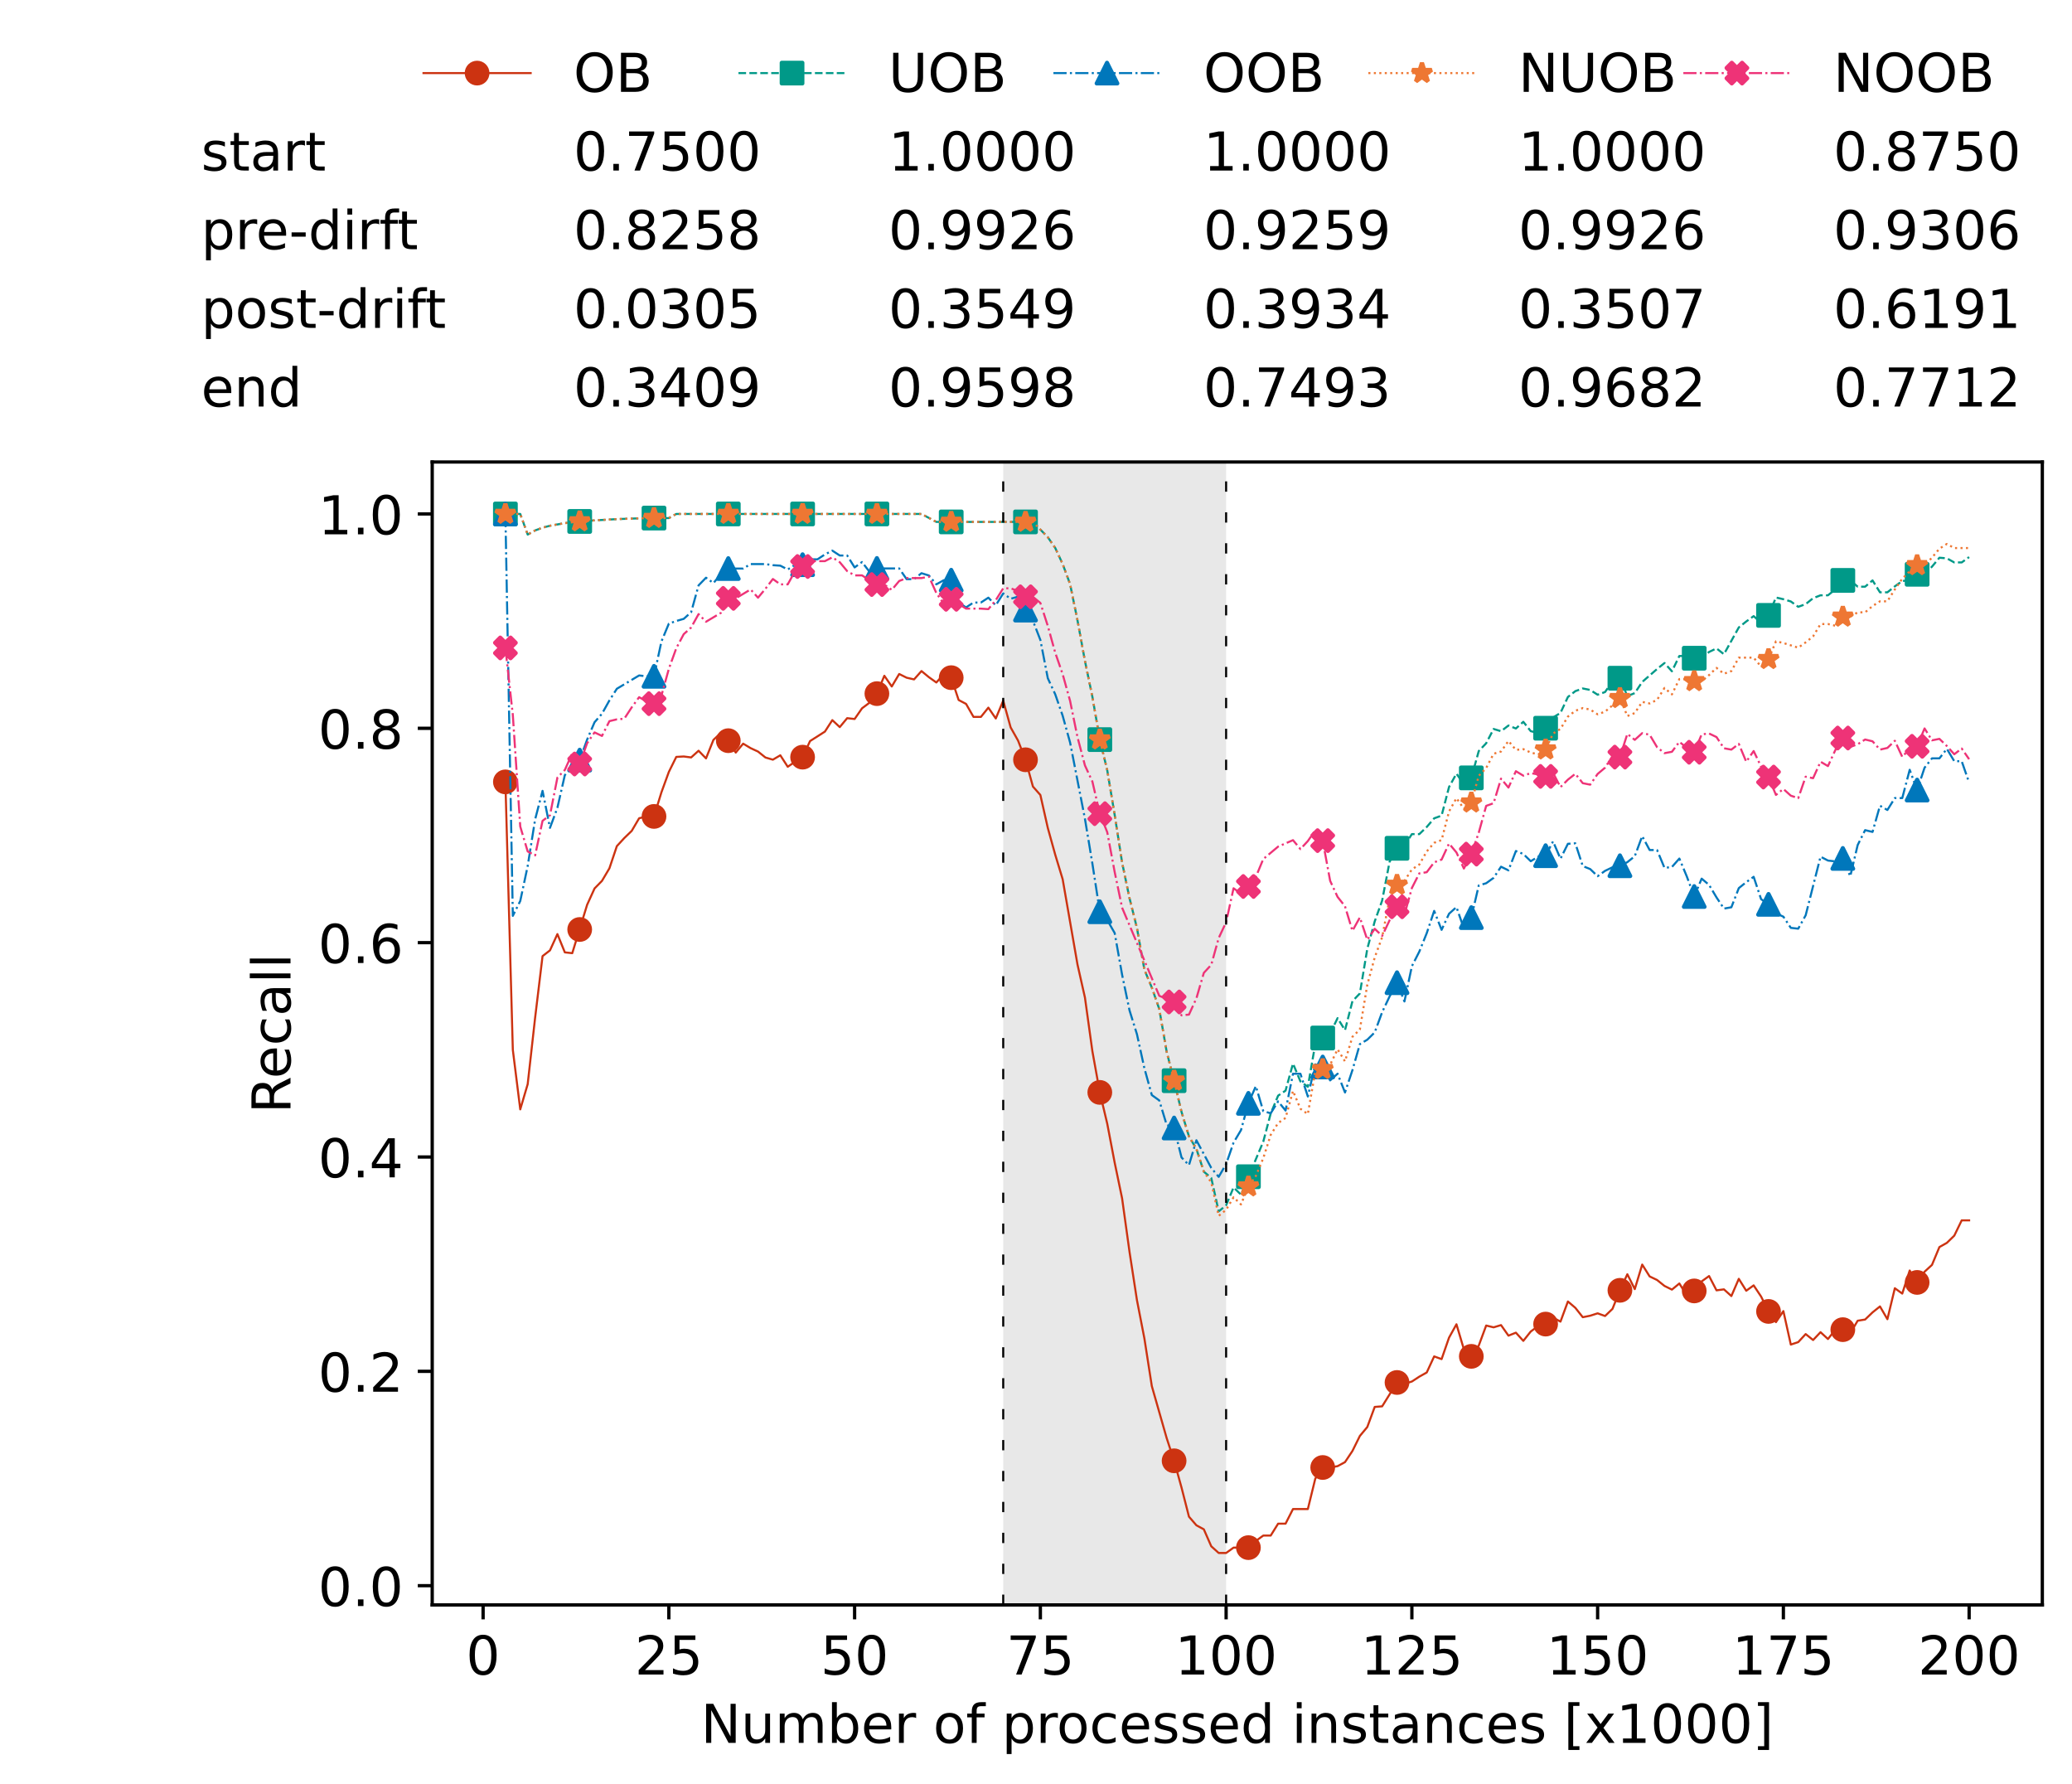 <?xml version="1.0" encoding="utf-8" standalone="no"?>
<!DOCTYPE svg PUBLIC "-//W3C//DTD SVG 1.1//EN"
  "http://www.w3.org/Graphics/SVG/1.1/DTD/svg11.dtd">
<!-- Created with matplotlib (https://matplotlib.org/) -->
<svg height="432.615pt" version="1.1" viewBox="0 0 502.65 432.615" width="502.65pt" xmlns="http://www.w3.org/2000/svg" xmlns:xlink="http://www.w3.org/1999/xlink">
 <defs>
  <style type="text/css">*{stroke-linecap:butt;stroke-linejoin:round;}</style>
 </defs>
 <g id="figure_1">
  <g id="patch_1">
   <path d="M 0 432.615 
L 502.65 432.615 
L 502.65 0 
L 0 0 
z
" style="fill:#ffffff;"/>
  </g>
  <g id="axes_1">
   <g id="patch_2">
    <path d="M 104.85 389.252 
L 495.45 389.252 
L 495.45 112.052 
L 104.85 112.052 
z
" style="fill:#ffffff;"/>
   </g>
   <g id="patch_3">
    <path clip-path="url(#p722dfa70ab)" d="M 297.446 389.252 
L 297.446 112.052 
L 243.372 112.052 
L 243.372 389.252 
z
" style="fill:#d3d3d3;opacity:0.5;"/>
   </g>
   <g id="matplotlib.axis_1">
    <g id="xtick_1">
     <g id="line2d_1">
      <defs>
       <path d="M 0 0 
L 0 3.5 
" id="m313c79f2ef" style="stroke:#000000;stroke-width:0.8;"/>
      </defs>
      <g>
       <use style="stroke:#000000;stroke-width:0.8;" x="117.197" xlink:href="#m313c79f2ef" y="389.252"/>
      </g>
     </g>
     <g id="text_1">
      <!-- 0 -->
      <g transform="translate(113.061 406.13)scale(0.13 -0.13)">
       <defs>
        <path d="M 31.781 66.406 
Q 24.172 66.406 20.328 58.906 
Q 16.5 51.422 16.5 36.375 
Q 16.5 21.391 20.328 13.891 
Q 24.172 6.391 31.781 6.391 
Q 39.453 6.391 43.281 13.891 
Q 47.125 21.391 47.125 36.375 
Q 47.125 51.422 43.281 58.906 
Q 39.453 66.406 31.781 66.406 
z
M 31.781 74.219 
Q 44.047 74.219 50.516 64.516 
Q 56.984 54.828 56.984 36.375 
Q 56.984 17.969 50.516 8.266 
Q 44.047 -1.422 31.781 -1.422 
Q 19.531 -1.422 13.062 8.266 
Q 6.594 17.969 6.594 36.375 
Q 6.594 54.828 13.062 64.516 
Q 19.531 74.219 31.781 74.219 
z
" id="DejaVuSans-48"/>
       </defs>
       <use xlink:href="#DejaVuSans-48"/>
      </g>
     </g>
    </g>
    <g id="xtick_2">
     <g id="line2d_2">
      <g>
       <use style="stroke:#000000;stroke-width:0.8;" x="162.259" xlink:href="#m313c79f2ef" y="389.252"/>
      </g>
     </g>
     <g id="text_2">
      <!-- 25 -->
      <g transform="translate(153.988 406.13)scale(0.13 -0.13)">
       <defs>
        <path d="M 19.188 8.297 
L 53.609 8.297 
L 53.609 0 
L 7.328 0 
L 7.328 8.297 
Q 12.938 14.109 22.625 23.891 
Q 32.328 33.688 34.812 36.531 
Q 39.547 41.844 41.422 45.531 
Q 43.312 49.219 43.312 52.781 
Q 43.312 58.594 39.234 62.25 
Q 35.156 65.922 28.609 65.922 
Q 23.969 65.922 18.812 64.312 
Q 13.672 62.703 7.812 59.422 
L 7.812 69.391 
Q 13.766 71.781 18.938 73 
Q 24.125 74.219 28.422 74.219 
Q 39.75 74.219 46.484 68.547 
Q 53.219 62.891 53.219 53.422 
Q 53.219 48.922 51.531 44.891 
Q 49.859 40.875 45.406 35.406 
Q 44.188 33.984 37.641 27.219 
Q 31.109 20.453 19.188 8.297 
z
" id="DejaVuSans-50"/>
        <path d="M 10.797 72.906 
L 49.516 72.906 
L 49.516 64.594 
L 19.828 64.594 
L 19.828 46.734 
Q 21.969 47.469 24.109 47.828 
Q 26.266 48.188 28.422 48.188 
Q 40.625 48.188 47.75 41.5 
Q 54.891 34.812 54.891 23.391 
Q 54.891 11.625 47.562 5.094 
Q 40.234 -1.422 26.906 -1.422 
Q 22.312 -1.422 17.547 -0.641 
Q 12.797 0.141 7.719 1.703 
L 7.719 11.625 
Q 12.109 9.234 16.797 8.062 
Q 21.484 6.891 26.703 6.891 
Q 35.156 6.891 40.078 11.328 
Q 45.016 15.766 45.016 23.391 
Q 45.016 31 40.078 35.438 
Q 35.156 39.891 26.703 39.891 
Q 22.75 39.891 18.812 39.016 
Q 14.891 38.141 10.797 36.281 
z
" id="DejaVuSans-53"/>
       </defs>
       <use xlink:href="#DejaVuSans-50"/>
       <use x="63.623" xlink:href="#DejaVuSans-53"/>
      </g>
     </g>
    </g>
    <g id="xtick_3">
     <g id="line2d_3">
      <g>
       <use style="stroke:#000000;stroke-width:0.8;" x="207.322" xlink:href="#m313c79f2ef" y="389.252"/>
      </g>
     </g>
     <g id="text_3">
      <!-- 50 -->
      <g transform="translate(199.05 406.13)scale(0.13 -0.13)">
       <use xlink:href="#DejaVuSans-53"/>
       <use x="63.623" xlink:href="#DejaVuSans-48"/>
      </g>
     </g>
    </g>
    <g id="xtick_4">
     <g id="line2d_4">
      <g>
       <use style="stroke:#000000;stroke-width:0.8;" x="252.384" xlink:href="#m313c79f2ef" y="389.252"/>
      </g>
     </g>
     <g id="text_4">
      <!-- 75 -->
      <g transform="translate(244.113 406.13)scale(0.13 -0.13)">
       <defs>
        <path d="M 8.203 72.906 
L 55.078 72.906 
L 55.078 68.703 
L 28.609 0 
L 18.312 0 
L 43.219 64.594 
L 8.203 64.594 
z
" id="DejaVuSans-55"/>
       </defs>
       <use xlink:href="#DejaVuSans-55"/>
       <use x="63.623" xlink:href="#DejaVuSans-53"/>
      </g>
     </g>
    </g>
    <g id="xtick_5">
     <g id="line2d_5">
      <g>
       <use style="stroke:#000000;stroke-width:0.8;" x="297.446" xlink:href="#m313c79f2ef" y="389.252"/>
      </g>
     </g>
     <g id="text_5">
      <!-- 100 -->
      <g transform="translate(285.039 406.13)scale(0.13 -0.13)">
       <defs>
        <path d="M 12.406 8.297 
L 28.516 8.297 
L 28.516 63.922 
L 10.984 60.406 
L 10.984 69.391 
L 28.422 72.906 
L 38.281 72.906 
L 38.281 8.297 
L 54.391 8.297 
L 54.391 0 
L 12.406 0 
z
" id="DejaVuSans-49"/>
       </defs>
       <use xlink:href="#DejaVuSans-49"/>
       <use x="63.623" xlink:href="#DejaVuSans-48"/>
       <use x="127.246" xlink:href="#DejaVuSans-48"/>
      </g>
     </g>
    </g>
    <g id="xtick_6">
     <g id="line2d_6">
      <g>
       <use style="stroke:#000000;stroke-width:0.8;" x="342.509" xlink:href="#m313c79f2ef" y="389.252"/>
      </g>
     </g>
     <g id="text_6">
      <!-- 125 -->
      <g transform="translate(330.102 406.13)scale(0.13 -0.13)">
       <use xlink:href="#DejaVuSans-49"/>
       <use x="63.623" xlink:href="#DejaVuSans-50"/>
       <use x="127.246" xlink:href="#DejaVuSans-53"/>
      </g>
     </g>
    </g>
    <g id="xtick_7">
     <g id="line2d_7">
      <g>
       <use style="stroke:#000000;stroke-width:0.8;" x="387.571" xlink:href="#m313c79f2ef" y="389.252"/>
      </g>
     </g>
     <g id="text_7">
      <!-- 150 -->
      <g transform="translate(375.164 406.13)scale(0.13 -0.13)">
       <use xlink:href="#DejaVuSans-49"/>
       <use x="63.623" xlink:href="#DejaVuSans-53"/>
       <use x="127.246" xlink:href="#DejaVuSans-48"/>
      </g>
     </g>
    </g>
    <g id="xtick_8">
     <g id="line2d_8">
      <g>
       <use style="stroke:#000000;stroke-width:0.8;" x="432.633" xlink:href="#m313c79f2ef" y="389.252"/>
      </g>
     </g>
     <g id="text_8">
      <!-- 175 -->
      <g transform="translate(420.226 406.13)scale(0.13 -0.13)">
       <use xlink:href="#DejaVuSans-49"/>
       <use x="63.623" xlink:href="#DejaVuSans-55"/>
       <use x="127.246" xlink:href="#DejaVuSans-53"/>
      </g>
     </g>
    </g>
    <g id="xtick_9">
     <g id="line2d_9">
      <g>
       <use style="stroke:#000000;stroke-width:0.8;" x="477.695" xlink:href="#m313c79f2ef" y="389.252"/>
      </g>
     </g>
     <g id="text_9">
      <!-- 200 -->
      <g transform="translate(465.289 406.13)scale(0.13 -0.13)">
       <use xlink:href="#DejaVuSans-50"/>
       <use x="63.623" xlink:href="#DejaVuSans-48"/>
       <use x="127.246" xlink:href="#DejaVuSans-48"/>
      </g>
     </g>
    </g>
    <g id="text_10">
     <!-- Number of processed instances [x1000] -->
     <g transform="translate(170.025 422.711)scale(0.13 -0.13)">
      <defs>
       <path d="M 9.812 72.906 
L 23.094 72.906 
L 55.422 11.922 
L 55.422 72.906 
L 64.984 72.906 
L 64.984 0 
L 51.703 0 
L 19.391 60.984 
L 19.391 0 
L 9.812 0 
z
" id="DejaVuSans-78"/>
       <path d="M 8.5 21.578 
L 8.5 54.688 
L 17.484 54.688 
L 17.484 21.922 
Q 17.484 14.156 20.5 10.266 
Q 23.531 6.391 29.594 6.391 
Q 36.859 6.391 41.078 11.031 
Q 45.312 15.672 45.312 23.688 
L 45.312 54.688 
L 54.297 54.688 
L 54.297 0 
L 45.312 0 
L 45.312 8.406 
Q 42.047 3.422 37.719 1 
Q 33.406 -1.422 27.688 -1.422 
Q 18.266 -1.422 13.375 4.438 
Q 8.5 10.297 8.5 21.578 
z
M 31.109 56 
z
" id="DejaVuSans-117"/>
       <path d="M 52 44.188 
Q 55.375 50.25 60.062 53.125 
Q 64.75 56 71.094 56 
Q 79.641 56 84.281 50.016 
Q 88.922 44.047 88.922 33.016 
L 88.922 0 
L 79.891 0 
L 79.891 32.719 
Q 79.891 40.578 77.094 44.375 
Q 74.312 48.188 68.609 48.188 
Q 61.625 48.188 57.562 43.547 
Q 53.516 38.922 53.516 30.906 
L 53.516 0 
L 44.484 0 
L 44.484 32.719 
Q 44.484 40.625 41.703 44.406 
Q 38.922 48.188 33.109 48.188 
Q 26.219 48.188 22.156 43.531 
Q 18.109 38.875 18.109 30.906 
L 18.109 0 
L 9.078 0 
L 9.078 54.688 
L 18.109 54.688 
L 18.109 46.188 
Q 21.188 51.219 25.484 53.609 
Q 29.781 56 35.688 56 
Q 41.656 56 45.828 52.969 
Q 50 49.953 52 44.188 
z
" id="DejaVuSans-109"/>
       <path d="M 48.688 27.297 
Q 48.688 37.203 44.609 42.844 
Q 40.531 48.484 33.406 48.484 
Q 26.266 48.484 22.188 42.844 
Q 18.109 37.203 18.109 27.297 
Q 18.109 17.391 22.188 11.75 
Q 26.266 6.109 33.406 6.109 
Q 40.531 6.109 44.609 11.75 
Q 48.688 17.391 48.688 27.297 
z
M 18.109 46.391 
Q 20.953 51.266 25.266 53.625 
Q 29.594 56 35.594 56 
Q 45.562 56 51.781 48.094 
Q 58.016 40.188 58.016 27.297 
Q 58.016 14.406 51.781 6.484 
Q 45.562 -1.422 35.594 -1.422 
Q 29.594 -1.422 25.266 0.953 
Q 20.953 3.328 18.109 8.203 
L 18.109 0 
L 9.078 0 
L 9.078 75.984 
L 18.109 75.984 
z
" id="DejaVuSans-98"/>
       <path d="M 56.203 29.594 
L 56.203 25.203 
L 14.891 25.203 
Q 15.484 15.922 20.484 11.062 
Q 25.484 6.203 34.422 6.203 
Q 39.594 6.203 44.453 7.469 
Q 49.312 8.734 54.109 11.281 
L 54.109 2.781 
Q 49.266 0.734 44.188 -0.344 
Q 39.109 -1.422 33.891 -1.422 
Q 20.797 -1.422 13.156 6.188 
Q 5.516 13.812 5.516 26.812 
Q 5.516 40.234 12.766 48.109 
Q 20.016 56 32.328 56 
Q 43.359 56 49.781 48.891 
Q 56.203 41.797 56.203 29.594 
z
M 47.219 32.234 
Q 47.125 39.594 43.094 43.984 
Q 39.062 48.391 32.422 48.391 
Q 24.906 48.391 20.391 44.141 
Q 15.875 39.891 15.188 32.172 
z
" id="DejaVuSans-101"/>
       <path d="M 41.109 46.297 
Q 39.594 47.172 37.812 47.578 
Q 36.031 48 33.891 48 
Q 26.266 48 22.188 43.047 
Q 18.109 38.094 18.109 28.812 
L 18.109 0 
L 9.078 0 
L 9.078 54.688 
L 18.109 54.688 
L 18.109 46.188 
Q 20.953 51.172 25.484 53.578 
Q 30.031 56 36.531 56 
Q 37.453 56 38.578 55.875 
Q 39.703 55.766 41.062 55.516 
z
" id="DejaVuSans-114"/>
       <path id="DejaVuSans-32"/>
       <path d="M 30.609 48.391 
Q 23.391 48.391 19.188 42.75 
Q 14.984 37.109 14.984 27.297 
Q 14.984 17.484 19.156 11.844 
Q 23.344 6.203 30.609 6.203 
Q 37.797 6.203 41.984 11.859 
Q 46.188 17.531 46.188 27.297 
Q 46.188 37.016 41.984 42.703 
Q 37.797 48.391 30.609 48.391 
z
M 30.609 56 
Q 42.328 56 49.016 48.375 
Q 55.719 40.766 55.719 27.297 
Q 55.719 13.875 49.016 6.219 
Q 42.328 -1.422 30.609 -1.422 
Q 18.844 -1.422 12.172 6.219 
Q 5.516 13.875 5.516 27.297 
Q 5.516 40.766 12.172 48.375 
Q 18.844 56 30.609 56 
z
" id="DejaVuSans-111"/>
       <path d="M 37.109 75.984 
L 37.109 68.5 
L 28.516 68.5 
Q 23.688 68.5 21.797 66.547 
Q 19.922 64.594 19.922 59.516 
L 19.922 54.688 
L 34.719 54.688 
L 34.719 47.703 
L 19.922 47.703 
L 19.922 0 
L 10.891 0 
L 10.891 47.703 
L 2.297 47.703 
L 2.297 54.688 
L 10.891 54.688 
L 10.891 58.5 
Q 10.891 67.625 15.141 71.797 
Q 19.391 75.984 28.609 75.984 
z
" id="DejaVuSans-102"/>
       <path d="M 18.109 8.203 
L 18.109 -20.797 
L 9.078 -20.797 
L 9.078 54.688 
L 18.109 54.688 
L 18.109 46.391 
Q 20.953 51.266 25.266 53.625 
Q 29.594 56 35.594 56 
Q 45.562 56 51.781 48.094 
Q 58.016 40.188 58.016 27.297 
Q 58.016 14.406 51.781 6.484 
Q 45.562 -1.422 35.594 -1.422 
Q 29.594 -1.422 25.266 0.953 
Q 20.953 3.328 18.109 8.203 
z
M 48.688 27.297 
Q 48.688 37.203 44.609 42.844 
Q 40.531 48.484 33.406 48.484 
Q 26.266 48.484 22.188 42.844 
Q 18.109 37.203 18.109 27.297 
Q 18.109 17.391 22.188 11.75 
Q 26.266 6.109 33.406 6.109 
Q 40.531 6.109 44.609 11.75 
Q 48.688 17.391 48.688 27.297 
z
" id="DejaVuSans-112"/>
       <path d="M 48.781 52.594 
L 48.781 44.188 
Q 44.969 46.297 41.141 47.344 
Q 37.312 48.391 33.406 48.391 
Q 24.656 48.391 19.812 42.844 
Q 14.984 37.312 14.984 27.297 
Q 14.984 17.281 19.812 11.734 
Q 24.656 6.203 33.406 6.203 
Q 37.312 6.203 41.141 7.25 
Q 44.969 8.297 48.781 10.406 
L 48.781 2.094 
Q 45.016 0.344 40.984 -0.531 
Q 36.969 -1.422 32.422 -1.422 
Q 20.062 -1.422 12.781 6.344 
Q 5.516 14.109 5.516 27.297 
Q 5.516 40.672 12.859 48.328 
Q 20.219 56 33.016 56 
Q 37.156 56 41.109 55.141 
Q 45.062 54.297 48.781 52.594 
z
" id="DejaVuSans-99"/>
       <path d="M 44.281 53.078 
L 44.281 44.578 
Q 40.484 46.531 36.375 47.5 
Q 32.281 48.484 27.875 48.484 
Q 21.188 48.484 17.844 46.438 
Q 14.5 44.391 14.5 40.281 
Q 14.5 37.156 16.891 35.375 
Q 19.281 33.594 26.516 31.984 
L 29.594 31.297 
Q 39.156 29.25 43.188 25.516 
Q 47.219 21.781 47.219 15.094 
Q 47.219 7.469 41.188 3.016 
Q 35.156 -1.422 24.609 -1.422 
Q 20.219 -1.422 15.453 -0.562 
Q 10.688 0.297 5.422 2 
L 5.422 11.281 
Q 10.406 8.688 15.234 7.391 
Q 20.062 6.109 24.812 6.109 
Q 31.156 6.109 34.562 8.281 
Q 37.984 10.453 37.984 14.406 
Q 37.984 18.062 35.516 20.016 
Q 33.062 21.969 24.703 23.781 
L 21.578 24.516 
Q 13.234 26.266 9.516 29.906 
Q 5.812 33.547 5.812 39.891 
Q 5.812 47.609 11.281 51.797 
Q 16.75 56 26.812 56 
Q 31.781 56 36.172 55.266 
Q 40.578 54.547 44.281 53.078 
z
" id="DejaVuSans-115"/>
       <path d="M 45.406 46.391 
L 45.406 75.984 
L 54.391 75.984 
L 54.391 0 
L 45.406 0 
L 45.406 8.203 
Q 42.578 3.328 38.25 0.953 
Q 33.938 -1.422 27.875 -1.422 
Q 17.969 -1.422 11.734 6.484 
Q 5.516 14.406 5.516 27.297 
Q 5.516 40.188 11.734 48.094 
Q 17.969 56 27.875 56 
Q 33.938 56 38.25 53.625 
Q 42.578 51.266 45.406 46.391 
z
M 14.797 27.297 
Q 14.797 17.391 18.875 11.75 
Q 22.953 6.109 30.078 6.109 
Q 37.203 6.109 41.297 11.75 
Q 45.406 17.391 45.406 27.297 
Q 45.406 37.203 41.297 42.844 
Q 37.203 48.484 30.078 48.484 
Q 22.953 48.484 18.875 42.844 
Q 14.797 37.203 14.797 27.297 
z
" id="DejaVuSans-100"/>
       <path d="M 9.422 54.688 
L 18.406 54.688 
L 18.406 0 
L 9.422 0 
z
M 9.422 75.984 
L 18.406 75.984 
L 18.406 64.594 
L 9.422 64.594 
z
" id="DejaVuSans-105"/>
       <path d="M 54.891 33.016 
L 54.891 0 
L 45.906 0 
L 45.906 32.719 
Q 45.906 40.484 42.875 44.328 
Q 39.844 48.188 33.797 48.188 
Q 26.516 48.188 22.312 43.547 
Q 18.109 38.922 18.109 30.906 
L 18.109 0 
L 9.078 0 
L 9.078 54.688 
L 18.109 54.688 
L 18.109 46.188 
Q 21.344 51.125 25.703 53.562 
Q 30.078 56 35.797 56 
Q 45.219 56 50.047 50.172 
Q 54.891 44.344 54.891 33.016 
z
" id="DejaVuSans-110"/>
       <path d="M 18.312 70.219 
L 18.312 54.688 
L 36.812 54.688 
L 36.812 47.703 
L 18.312 47.703 
L 18.312 18.016 
Q 18.312 11.328 20.141 9.422 
Q 21.969 7.516 27.594 7.516 
L 36.812 7.516 
L 36.812 0 
L 27.594 0 
Q 17.188 0 13.234 3.875 
Q 9.281 7.766 9.281 18.016 
L 9.281 47.703 
L 2.688 47.703 
L 2.688 54.688 
L 9.281 54.688 
L 9.281 70.219 
z
" id="DejaVuSans-116"/>
       <path d="M 34.281 27.484 
Q 23.391 27.484 19.188 25 
Q 14.984 22.516 14.984 16.5 
Q 14.984 11.719 18.141 8.906 
Q 21.297 6.109 26.703 6.109 
Q 34.188 6.109 38.703 11.406 
Q 43.219 16.703 43.219 25.484 
L 43.219 27.484 
z
M 52.203 31.203 
L 52.203 0 
L 43.219 0 
L 43.219 8.297 
Q 40.141 3.328 35.547 0.953 
Q 30.953 -1.422 24.312 -1.422 
Q 15.922 -1.422 10.953 3.297 
Q 6 8.016 6 15.922 
Q 6 25.141 12.172 29.828 
Q 18.359 34.516 30.609 34.516 
L 43.219 34.516 
L 43.219 35.406 
Q 43.219 41.609 39.141 45 
Q 35.062 48.391 27.688 48.391 
Q 23 48.391 18.547 47.266 
Q 14.109 46.141 10.016 43.891 
L 10.016 52.203 
Q 14.938 54.109 19.578 55.047 
Q 24.219 56 28.609 56 
Q 40.484 56 46.344 49.844 
Q 52.203 43.703 52.203 31.203 
z
" id="DejaVuSans-97"/>
       <path d="M 8.594 75.984 
L 29.297 75.984 
L 29.297 69 
L 17.578 69 
L 17.578 -6.203 
L 29.297 -6.203 
L 29.297 -13.188 
L 8.594 -13.188 
z
" id="DejaVuSans-91"/>
       <path d="M 54.891 54.688 
L 35.109 28.078 
L 55.906 0 
L 45.312 0 
L 29.391 21.484 
L 13.484 0 
L 2.875 0 
L 24.125 28.609 
L 4.688 54.688 
L 15.281 54.688 
L 29.781 35.203 
L 44.281 54.688 
z
" id="DejaVuSans-120"/>
       <path d="M 30.422 75.984 
L 30.422 -13.188 
L 9.719 -13.188 
L 9.719 -6.203 
L 21.391 -6.203 
L 21.391 69 
L 9.719 69 
L 9.719 75.984 
z
" id="DejaVuSans-93"/>
      </defs>
      <use xlink:href="#DejaVuSans-78"/>
      <use x="74.805" xlink:href="#DejaVuSans-117"/>
      <use x="138.184" xlink:href="#DejaVuSans-109"/>
      <use x="235.596" xlink:href="#DejaVuSans-98"/>
      <use x="299.072" xlink:href="#DejaVuSans-101"/>
      <use x="360.596" xlink:href="#DejaVuSans-114"/>
      <use x="401.709" xlink:href="#DejaVuSans-32"/>
      <use x="433.496" xlink:href="#DejaVuSans-111"/>
      <use x="494.678" xlink:href="#DejaVuSans-102"/>
      <use x="529.883" xlink:href="#DejaVuSans-32"/>
      <use x="561.67" xlink:href="#DejaVuSans-112"/>
      <use x="625.146" xlink:href="#DejaVuSans-114"/>
      <use x="664.01" xlink:href="#DejaVuSans-111"/>
      <use x="725.191" xlink:href="#DejaVuSans-99"/>
      <use x="780.172" xlink:href="#DejaVuSans-101"/>
      <use x="841.695" xlink:href="#DejaVuSans-115"/>
      <use x="893.795" xlink:href="#DejaVuSans-115"/>
      <use x="945.895" xlink:href="#DejaVuSans-101"/>
      <use x="1007.418" xlink:href="#DejaVuSans-100"/>
      <use x="1070.895" xlink:href="#DejaVuSans-32"/>
      <use x="1102.682" xlink:href="#DejaVuSans-105"/>
      <use x="1130.465" xlink:href="#DejaVuSans-110"/>
      <use x="1193.844" xlink:href="#DejaVuSans-115"/>
      <use x="1245.943" xlink:href="#DejaVuSans-116"/>
      <use x="1285.152" xlink:href="#DejaVuSans-97"/>
      <use x="1346.432" xlink:href="#DejaVuSans-110"/>
      <use x="1409.811" xlink:href="#DejaVuSans-99"/>
      <use x="1464.791" xlink:href="#DejaVuSans-101"/>
      <use x="1526.314" xlink:href="#DejaVuSans-115"/>
      <use x="1578.414" xlink:href="#DejaVuSans-32"/>
      <use x="1610.201" xlink:href="#DejaVuSans-91"/>
      <use x="1649.215" xlink:href="#DejaVuSans-120"/>
      <use x="1708.395" xlink:href="#DejaVuSans-49"/>
      <use x="1772.018" xlink:href="#DejaVuSans-48"/>
      <use x="1835.641" xlink:href="#DejaVuSans-48"/>
      <use x="1899.264" xlink:href="#DejaVuSans-48"/>
      <use x="1962.887" xlink:href="#DejaVuSans-93"/>
     </g>
    </g>
   </g>
   <g id="matplotlib.axis_2">
    <g id="ytick_1">
     <g id="line2d_10">
      <defs>
       <path d="M 0 0 
L -3.5 0 
" id="me62b448e20" style="stroke:#000000;stroke-width:0.8;"/>
      </defs>
      <g>
       <use style="stroke:#000000;stroke-width:0.8;" x="104.85" xlink:href="#me62b448e20" y="384.583"/>
      </g>
     </g>
     <g id="text_11">
      <!-- 0.0 -->
      <g transform="translate(77.176 389.522)scale(0.13 -0.13)">
       <defs>
        <path d="M 10.688 12.406 
L 21 12.406 
L 21 0 
L 10.688 0 
z
" id="DejaVuSans-46"/>
       </defs>
       <use xlink:href="#DejaVuSans-48"/>
       <use x="63.623" xlink:href="#DejaVuSans-46"/>
       <use x="95.41" xlink:href="#DejaVuSans-48"/>
      </g>
     </g>
    </g>
    <g id="ytick_2">
     <g id="line2d_11">
      <g>
       <use style="stroke:#000000;stroke-width:0.8;" x="104.85" xlink:href="#me62b448e20" y="332.597"/>
      </g>
     </g>
     <g id="text_12">
      <!-- 0.2 -->
      <g transform="translate(77.176 337.536)scale(0.13 -0.13)">
       <use xlink:href="#DejaVuSans-48"/>
       <use x="63.623" xlink:href="#DejaVuSans-46"/>
       <use x="95.41" xlink:href="#DejaVuSans-50"/>
      </g>
     </g>
    </g>
    <g id="ytick_3">
     <g id="line2d_12">
      <g>
       <use style="stroke:#000000;stroke-width:0.8;" x="104.85" xlink:href="#me62b448e20" y="280.611"/>
      </g>
     </g>
     <g id="text_13">
      <!-- 0.4 -->
      <g transform="translate(77.176 285.55)scale(0.13 -0.13)">
       <defs>
        <path d="M 37.797 64.312 
L 12.891 25.391 
L 37.797 25.391 
z
M 35.203 72.906 
L 47.609 72.906 
L 47.609 25.391 
L 58.016 25.391 
L 58.016 17.188 
L 47.609 17.188 
L 47.609 0 
L 37.797 0 
L 37.797 17.188 
L 4.891 17.188 
L 4.891 26.703 
z
" id="DejaVuSans-52"/>
       </defs>
       <use xlink:href="#DejaVuSans-48"/>
       <use x="63.623" xlink:href="#DejaVuSans-46"/>
       <use x="95.41" xlink:href="#DejaVuSans-52"/>
      </g>
     </g>
    </g>
    <g id="ytick_4">
     <g id="line2d_13">
      <g>
       <use style="stroke:#000000;stroke-width:0.8;" x="104.85" xlink:href="#me62b448e20" y="228.624"/>
      </g>
     </g>
     <g id="text_14">
      <!-- 0.6 -->
      <g transform="translate(77.176 233.563)scale(0.13 -0.13)">
       <defs>
        <path d="M 33.016 40.375 
Q 26.375 40.375 22.484 35.828 
Q 18.609 31.297 18.609 23.391 
Q 18.609 15.531 22.484 10.953 
Q 26.375 6.391 33.016 6.391 
Q 39.656 6.391 43.531 10.953 
Q 47.406 15.531 47.406 23.391 
Q 47.406 31.297 43.531 35.828 
Q 39.656 40.375 33.016 40.375 
z
M 52.594 71.297 
L 52.594 62.312 
Q 48.875 64.062 45.094 64.984 
Q 41.312 65.922 37.594 65.922 
Q 27.828 65.922 22.672 59.328 
Q 17.531 52.734 16.797 39.406 
Q 19.672 43.656 24.016 45.922 
Q 28.375 48.188 33.594 48.188 
Q 44.578 48.188 50.953 41.516 
Q 57.328 34.859 57.328 23.391 
Q 57.328 12.156 50.688 5.359 
Q 44.047 -1.422 33.016 -1.422 
Q 20.359 -1.422 13.672 8.266 
Q 6.984 17.969 6.984 36.375 
Q 6.984 53.656 15.188 63.938 
Q 23.391 74.219 37.203 74.219 
Q 40.922 74.219 44.703 73.484 
Q 48.484 72.75 52.594 71.297 
z
" id="DejaVuSans-54"/>
       </defs>
       <use xlink:href="#DejaVuSans-48"/>
       <use x="63.623" xlink:href="#DejaVuSans-46"/>
       <use x="95.41" xlink:href="#DejaVuSans-54"/>
      </g>
     </g>
    </g>
    <g id="ytick_5">
     <g id="line2d_14">
      <g>
       <use style="stroke:#000000;stroke-width:0.8;" x="104.85" xlink:href="#me62b448e20" y="176.638"/>
      </g>
     </g>
     <g id="text_15">
      <!-- 0.8 -->
      <g transform="translate(77.176 181.577)scale(0.13 -0.13)">
       <defs>
        <path d="M 31.781 34.625 
Q 24.75 34.625 20.719 30.859 
Q 16.703 27.094 16.703 20.516 
Q 16.703 13.922 20.719 10.156 
Q 24.75 6.391 31.781 6.391 
Q 38.812 6.391 42.859 10.172 
Q 46.922 13.969 46.922 20.516 
Q 46.922 27.094 42.891 30.859 
Q 38.875 34.625 31.781 34.625 
z
M 21.922 38.812 
Q 15.578 40.375 12.031 44.719 
Q 8.5 49.078 8.5 55.328 
Q 8.5 64.062 14.719 69.141 
Q 20.953 74.219 31.781 74.219 
Q 42.672 74.219 48.875 69.141 
Q 55.078 64.062 55.078 55.328 
Q 55.078 49.078 51.531 44.719 
Q 48 40.375 41.703 38.812 
Q 48.828 37.156 52.797 32.312 
Q 56.781 27.484 56.781 20.516 
Q 56.781 9.906 50.312 4.234 
Q 43.844 -1.422 31.781 -1.422 
Q 19.734 -1.422 13.25 4.234 
Q 6.781 9.906 6.781 20.516 
Q 6.781 27.484 10.781 32.312 
Q 14.797 37.156 21.922 38.812 
z
M 18.312 54.391 
Q 18.312 48.734 21.844 45.562 
Q 25.391 42.391 31.781 42.391 
Q 38.141 42.391 41.719 45.562 
Q 45.312 48.734 45.312 54.391 
Q 45.312 60.062 41.719 63.234 
Q 38.141 66.406 31.781 66.406 
Q 25.391 66.406 21.844 63.234 
Q 18.312 60.062 18.312 54.391 
z
" id="DejaVuSans-56"/>
       </defs>
       <use xlink:href="#DejaVuSans-48"/>
       <use x="63.623" xlink:href="#DejaVuSans-46"/>
       <use x="95.41" xlink:href="#DejaVuSans-56"/>
      </g>
     </g>
    </g>
    <g id="ytick_6">
     <g id="line2d_15">
      <g>
       <use style="stroke:#000000;stroke-width:0.8;" x="104.85" xlink:href="#me62b448e20" y="124.652"/>
      </g>
     </g>
     <g id="text_16">
      <!-- 1.0 -->
      <g transform="translate(77.176 129.591)scale(0.13 -0.13)">
       <use xlink:href="#DejaVuSans-49"/>
       <use x="63.623" xlink:href="#DejaVuSans-46"/>
       <use x="95.41" xlink:href="#DejaVuSans-48"/>
      </g>
     </g>
    </g>
    <g id="text_17">
     <!-- Recall -->
     <g transform="translate(70.472 270.044)rotate(-90)scale(0.13 -0.13)">
      <defs>
       <path d="M 44.391 34.188 
Q 47.562 33.109 50.562 29.594 
Q 53.562 26.078 56.594 19.922 
L 66.609 0 
L 56 0 
L 46.688 18.703 
Q 43.062 26.031 39.672 28.422 
Q 36.281 30.812 30.422 30.812 
L 19.672 30.812 
L 19.672 0 
L 9.812 0 
L 9.812 72.906 
L 32.078 72.906 
Q 44.578 72.906 50.734 67.672 
Q 56.891 62.453 56.891 51.906 
Q 56.891 45.016 53.688 40.469 
Q 50.484 35.938 44.391 34.188 
z
M 19.672 64.797 
L 19.672 38.922 
L 32.078 38.922 
Q 39.203 38.922 42.844 42.219 
Q 46.484 45.516 46.484 51.906 
Q 46.484 58.297 42.844 61.547 
Q 39.203 64.797 32.078 64.797 
z
" id="DejaVuSans-82"/>
       <path d="M 9.422 75.984 
L 18.406 75.984 
L 18.406 0 
L 9.422 0 
z
" id="DejaVuSans-108"/>
      </defs>
      <use xlink:href="#DejaVuSans-82"/>
      <use x="64.982" xlink:href="#DejaVuSans-101"/>
      <use x="126.506" xlink:href="#DejaVuSans-99"/>
      <use x="181.486" xlink:href="#DejaVuSans-97"/>
      <use x="242.766" xlink:href="#DejaVuSans-108"/>
      <use x="270.549" xlink:href="#DejaVuSans-108"/>
     </g>
    </g>
   </g>
   <g id="line2d_16"/>
   <g id="line2d_17"/>
   <g id="line2d_18"/>
   <g id="line2d_19"/>
   <g id="line2d_20"/>
   <g id="line2d_21">
    <path clip-path="url(#p722dfa70ab)" d="M 122.605 189.635 
L 124.407 254.617 
L 126.21 269.058 
L 128.012 262.949 
L 129.815 246.842 
L 131.617 231.892 
L 133.419 230.497 
L 135.222 226.549 
L 137.024 230.981 
L 138.827 231.178 
L 142.432 219.441 
L 144.234 215.482 
L 146.037 213.636 
L 147.839 210.592 
L 149.642 205.22 
L 151.444 203.261 
L 153.247 201.519 
L 155.049 198.451 
L 156.852 198.01 
L 158.654 198.01 
L 160.457 192.162 
L 162.259 187.211 
L 164.062 183.575 
L 165.864 183.472 
L 167.667 183.704 
L 169.469 182.08 
L 171.272 183.936 
L 173.074 179.446 
L 174.877 177.745 
L 176.679 179.64 
L 178.482 182.528 
L 180.284 180.362 
L 182.087 181.445 
L 183.889 182.278 
L 185.692 183.722 
L 187.494 184.247 
L 189.297 183.184 
L 191.099 185.969 
L 192.902 184.719 
L 194.704 183.636 
L 196.507 179.737 
L 200.112 177.442 
L 201.914 174.657 
L 203.717 176.345 
L 205.519 174.178 
L 207.322 174.385 
L 209.124 171.785 
L 210.927 170.435 
L 212.729 168.23 
L 214.532 163.898 
L 216.334 166.498 
L 218.137 163.465 
L 219.939 164.365 
L 221.742 164.777 
L 223.544 162.756 
L 225.347 164.241 
L 227.149 165.526 
L 228.952 163.527 
L 230.754 164.36 
L 232.557 169.775 
L 234.359 170.72 
L 236.162 173.871 
L 237.964 173.871 
L 239.767 171.626 
L 241.569 174.257 
L 243.372 169.924 
L 245.174 176.423 
L 246.976 179.63 
L 248.779 184.271 
L 250.581 190.769 
L 252.384 192.812 
L 254.186 200.795 
L 255.989 207.294 
L 257.791 213.235 
L 261.396 233.952 
L 263.199 241.95 
L 265.001 254.947 
L 266.804 264.944 
L 268.606 272.525 
L 270.409 281.977 
L 272.211 290.642 
L 274.014 303.638 
L 275.816 315.335 
L 277.619 324.618 
L 279.421 336.171 
L 283.026 348.796 
L 284.829 354.295 
L 286.631 360.793 
L 288.434 367.848 
L 290.236 369.937 
L 292.039 370.912 
L 293.841 375.027 
L 295.644 376.652 
L 297.446 376.652 
L 299.249 375.352 
L 302.854 375.352 
L 304.656 373.728 
L 306.459 372.428 
L 308.261 372.428 
L 310.064 369.54 
L 311.866 369.54 
L 313.669 365.995 
L 317.274 365.995 
L 319.076 358.631 
L 320.879 355.917 
L 322.681 355.917 
L 324.484 355.592 
L 326.286 354.617 
L 328.089 351.91 
L 329.891 348.267 
L 331.694 346.101 
L 333.496 341.227 
L 335.299 341.083 
L 338.904 335.298 
L 340.706 335.623 
L 342.509 335.066 
L 344.311 333.885 
L 346.114 332.874 
L 347.916 328.975 
L 349.719 329.631 
L 351.521 324.433 
L 353.324 321.184 
L 355.126 327.249 
L 356.928 328.962 
L 358.731 326.363 
L 360.533 321.489 
L 362.336 321.923 
L 364.138 321.381 
L 365.941 323.941 
L 367.743 323.219 
L 369.546 325.205 
L 371.348 322.935 
L 373.151 321.602 
L 374.953 321.138 
L 376.756 319.55 
L 378.558 320.54 
L 380.361 315.656 
L 382.163 317.192 
L 383.966 319.467 
L 385.768 319.106 
L 387.571 318.528 
L 389.373 319.178 
L 391.176 317.445 
L 392.978 312.946 
L 394.781 309.047 
L 396.583 312.657 
L 398.386 306.701 
L 400.188 309.575 
L 401.991 310.441 
L 403.793 311.885 
L 405.596 312.774 
L 407.398 311.289 
L 409.201 314.177 
L 411.003 313.094 
L 412.806 310.783 
L 414.608 309.484 
L 416.411 312.949 
L 418.213 312.713 
L 420.016 314.338 
L 421.818 310.16 
L 423.621 313.048 
L 425.423 311.749 
L 427.226 314.456 
L 429.028 318.067 
L 430.831 320.666 
L 432.633 317.984 
L 434.436 326.107 
L 436.238 325.507 
L 438.041 323.558 
L 439.843 325.002 
L 441.646 323.102 
L 443.448 324.756 
L 445.251 322.487 
L 447.053 322.487 
L 448.856 323.353 
L 450.658 320.321 
L 452.461 320.032 
L 454.263 318.299 
L 456.066 316.855 
L 457.868 319.95 
L 459.671 312.44 
L 461.473 313.74 
L 463.276 308.144 
L 465.078 311.032 
L 466.881 308.433 
L 468.683 306.783 
L 470.485 302.451 
L 472.288 301.44 
L 474.09 299.69 
L 475.893 295.977 
L 477.695 295.977 
L 477.695 295.977 
" style="fill:none;stroke:#cc3311;stroke-linecap:square;stroke-width:0.5;"/>
    <defs>
     <path d="M 0 2.5 
C 0.663 2.5 1.299 2.237 1.768 1.768 
C 2.237 1.299 2.5 0.663 2.5 0 
C 2.5 -0.663 2.237 -1.299 1.768 -1.768 
C 1.299 -2.237 0.663 -2.5 0 -2.5 
C -0.663 -2.5 -1.299 -2.237 -1.768 -1.768 
C -2.237 -1.299 -2.5 -0.663 -2.5 0 
C -2.5 0.663 -2.237 1.299 -1.768 1.768 
C -1.299 2.237 -0.663 2.5 0 2.5 
z
" id="m2638dec079" style="stroke:#cc3311;"/>
    </defs>
    <g clip-path="url(#p722dfa70ab)">
     <use style="fill:#cc3311;stroke:#cc3311;" x="122.605" xlink:href="#m2638dec079" y="189.635"/>
     <use style="fill:#cc3311;stroke:#cc3311;" x="140.629" xlink:href="#m2638dec079" y="225.433"/>
     <use style="fill:#cc3311;stroke:#cc3311;" x="158.654" xlink:href="#m2638dec079" y="198.01"/>
     <use style="fill:#cc3311;stroke:#cc3311;" x="176.679" xlink:href="#m2638dec079" y="179.64"/>
     <use style="fill:#cc3311;stroke:#cc3311;" x="194.704" xlink:href="#m2638dec079" y="183.636"/>
     <use style="fill:#cc3311;stroke:#cc3311;" x="212.729" xlink:href="#m2638dec079" y="168.23"/>
     <use style="fill:#cc3311;stroke:#cc3311;" x="230.754" xlink:href="#m2638dec079" y="164.36"/>
     <use style="fill:#cc3311;stroke:#cc3311;" x="248.779" xlink:href="#m2638dec079" y="184.271"/>
     <use style="fill:#cc3311;stroke:#cc3311;" x="266.804" xlink:href="#m2638dec079" y="264.944"/>
     <use style="fill:#cc3311;stroke:#cc3311;" x="284.829" xlink:href="#m2638dec079" y="354.295"/>
     <use style="fill:#cc3311;stroke:#cc3311;" x="302.854" xlink:href="#m2638dec079" y="375.352"/>
     <use style="fill:#cc3311;stroke:#cc3311;" x="320.879" xlink:href="#m2638dec079" y="355.917"/>
     <use style="fill:#cc3311;stroke:#cc3311;" x="338.904" xlink:href="#m2638dec079" y="335.298"/>
     <use style="fill:#cc3311;stroke:#cc3311;" x="356.928" xlink:href="#m2638dec079" y="328.962"/>
     <use style="fill:#cc3311;stroke:#cc3311;" x="374.953" xlink:href="#m2638dec079" y="321.138"/>
     <use style="fill:#cc3311;stroke:#cc3311;" x="392.978" xlink:href="#m2638dec079" y="312.946"/>
     <use style="fill:#cc3311;stroke:#cc3311;" x="411.003" xlink:href="#m2638dec079" y="313.094"/>
     <use style="fill:#cc3311;stroke:#cc3311;" x="429.028" xlink:href="#m2638dec079" y="318.067"/>
     <use style="fill:#cc3311;stroke:#cc3311;" x="447.053" xlink:href="#m2638dec079" y="322.487"/>
     <use style="fill:#cc3311;stroke:#cc3311;" x="465.078" xlink:href="#m2638dec079" y="311.032"/>
    </g>
   </g>
   <g id="line2d_22"/>
   <g id="line2d_23"/>
   <g id="line2d_24"/>
   <g id="line2d_25"/>
   <g id="line2d_26">
    <path clip-path="url(#p722dfa70ab)" d="M 122.605 124.652 
L 126.21 124.652 
L 128.012 129.65 
L 129.815 128.651 
L 131.617 127.984 
L 133.419 127.508 
L 137.024 126.873 
L 142.432 126.318 
L 149.642 125.901 
L 156.852 125.652 
L 162.259 125.652 
L 164.062 124.652 
L 223.544 124.652 
L 227.149 126.58 
L 250.581 126.58 
L 254.186 130.293 
L 255.989 132.892 
L 257.791 136.791 
L 259.594 141.665 
L 261.396 150.484 
L 263.199 160.315 
L 265.001 168.979 
L 266.804 179.377 
L 268.606 186.803 
L 270.409 197.634 
L 272.211 209.186 
L 274.014 217.851 
L 275.816 225.071 
L 277.619 235.179 
L 279.421 239.512 
L 281.224 244.71 
L 283.026 255.107 
L 284.829 262.106 
L 286.631 269.687 
L 288.434 275.628 
L 290.236 278.645 
L 292.039 284.169 
L 293.841 285.685 
L 295.644 293.808 
L 297.446 292.331 
L 299.249 287.999 
L 301.051 289.732 
L 306.459 276.89 
L 308.261 270.063 
L 310.064 265.731 
L 311.866 264.509 
L 313.669 257.945 
L 315.471 262.278 
L 317.274 263.577 
L 319.076 253.18 
L 320.879 251.752 
L 322.681 250.669 
L 324.484 246.932 
L 326.286 249.856 
L 328.089 242.817 
L 329.891 240.946 
L 331.694 230.115 
L 333.496 223.469 
L 335.299 218.415 
L 337.101 209.018 
L 338.904 205.738 
L 340.706 205.088 
L 342.509 202.303 
L 344.311 202.303 
L 346.114 200.57 
L 347.916 198.471 
L 349.719 197.814 
L 351.521 190.883 
L 353.324 187.633 
L 355.126 190.233 
L 356.928 188.662 
L 358.731 182.163 
L 360.533 180.268 
L 362.336 176.802 
L 364.138 177.344 
L 365.941 175.966 
L 367.743 176.688 
L 369.546 175.063 
L 371.348 177.332 
L 373.151 177.777 
L 374.953 176.616 
L 376.756 174.017 
L 378.558 172.903 
L 380.361 169.043 
L 382.163 167.625 
L 383.966 166.976 
L 385.768 167.337 
L 387.571 168.492 
L 389.373 167.842 
L 391.176 165.243 
L 392.978 164.493 
L 394.781 168.825 
L 396.583 168.103 
L 398.386 165.395 
L 401.991 162.255 
L 403.793 160.811 
L 405.596 162.81 
L 407.398 159.097 
L 409.201 159.097 
L 411.003 159.638 
L 412.806 159.638 
L 414.608 158.122 
L 416.411 157.256 
L 418.213 158.673 
L 421.818 152.175 
L 423.621 150.731 
L 425.423 149.431 
L 427.226 151.056 
L 429.028 149.251 
L 430.831 144.919 
L 432.633 145.331 
L 434.436 145.873 
L 436.238 147.172 
L 438.041 146.523 
L 439.843 145.079 
L 441.646 144.379 
L 443.448 144.379 
L 445.251 142.935 
L 447.053 140.769 
L 448.856 140.769 
L 450.658 142.285 
L 452.461 142.285 
L 454.263 140.769 
L 456.066 143.657 
L 457.868 143.657 
L 459.671 142.213 
L 461.473 140.913 
L 463.276 140.732 
L 465.078 139.288 
L 466.881 139.288 
L 468.683 137.432 
L 470.485 135.266 
L 472.288 135.41 
L 474.09 136.41 
L 475.893 136.41 
L 477.695 135.11 
L 477.695 135.11 
" style="fill:none;stroke:#009988;stroke-dasharray:1.85,0.8;stroke-dashoffset:0;stroke-width:0.5;"/>
    <defs>
     <path d="M -2.5 2.5 
L 2.5 2.5 
L 2.5 -2.5 
L -2.5 -2.5 
z
" id="m4539650f24" style="stroke:#009988;stroke-linejoin:miter;"/>
    </defs>
    <g clip-path="url(#p722dfa70ab)">
     <use style="fill:#009988;stroke:#009988;stroke-linejoin:miter;" x="122.605" xlink:href="#m4539650f24" y="124.652"/>
     <use style="fill:#009988;stroke:#009988;stroke-linejoin:miter;" x="140.629" xlink:href="#m4539650f24" y="126.47"/>
     <use style="fill:#009988;stroke:#009988;stroke-linejoin:miter;" x="158.654" xlink:href="#m4539650f24" y="125.652"/>
     <use style="fill:#009988;stroke:#009988;stroke-linejoin:miter;" x="176.679" xlink:href="#m4539650f24" y="124.652"/>
     <use style="fill:#009988;stroke:#009988;stroke-linejoin:miter;" x="194.704" xlink:href="#m4539650f24" y="124.652"/>
     <use style="fill:#009988;stroke:#009988;stroke-linejoin:miter;" x="212.729" xlink:href="#m4539650f24" y="124.652"/>
     <use style="fill:#009988;stroke:#009988;stroke-linejoin:miter;" x="230.754" xlink:href="#m4539650f24" y="126.58"/>
     <use style="fill:#009988;stroke:#009988;stroke-linejoin:miter;" x="248.779" xlink:href="#m4539650f24" y="126.58"/>
     <use style="fill:#009988;stroke:#009988;stroke-linejoin:miter;" x="266.804" xlink:href="#m4539650f24" y="179.377"/>
     <use style="fill:#009988;stroke:#009988;stroke-linejoin:miter;" x="284.829" xlink:href="#m4539650f24" y="262.106"/>
     <use style="fill:#009988;stroke:#009988;stroke-linejoin:miter;" x="302.854" xlink:href="#m4539650f24" y="285.399"/>
     <use style="fill:#009988;stroke:#009988;stroke-linejoin:miter;" x="320.879" xlink:href="#m4539650f24" y="251.752"/>
     <use style="fill:#009988;stroke:#009988;stroke-linejoin:miter;" x="338.904" xlink:href="#m4539650f24" y="205.738"/>
     <use style="fill:#009988;stroke:#009988;stroke-linejoin:miter;" x="356.928" xlink:href="#m4539650f24" y="188.662"/>
     <use style="fill:#009988;stroke:#009988;stroke-linejoin:miter;" x="374.953" xlink:href="#m4539650f24" y="176.616"/>
     <use style="fill:#009988;stroke:#009988;stroke-linejoin:miter;" x="392.978" xlink:href="#m4539650f24" y="164.493"/>
     <use style="fill:#009988;stroke:#009988;stroke-linejoin:miter;" x="411.003" xlink:href="#m4539650f24" y="159.638"/>
     <use style="fill:#009988;stroke:#009988;stroke-linejoin:miter;" x="429.028" xlink:href="#m4539650f24" y="149.251"/>
     <use style="fill:#009988;stroke:#009988;stroke-linejoin:miter;" x="447.053" xlink:href="#m4539650f24" y="140.769"/>
     <use style="fill:#009988;stroke:#009988;stroke-linejoin:miter;" x="465.078" xlink:href="#m4539650f24" y="139.288"/>
    </g>
   </g>
   <g id="line2d_27"/>
   <g id="line2d_28"/>
   <g id="line2d_29"/>
   <g id="line2d_30"/>
   <g id="line2d_31">
    <path clip-path="url(#p722dfa70ab)" d="M 122.605 124.652 
L 124.407 222.126 
L 126.21 218.516 
L 128.012 210.046 
L 129.815 198.743 
L 131.617 191.81 
L 133.419 200.782 
L 135.222 195.908 
L 137.024 187.99 
L 138.827 185.989 
L 140.629 184.351 
L 142.432 179.376 
L 144.234 175.167 
L 146.037 173.106 
L 147.839 169.875 
L 149.642 167.049 
L 155.049 163.819 
L 156.852 164.027 
L 158.654 164.027 
L 160.457 155.579 
L 162.259 151.247 
L 164.062 150.611 
L 165.864 150.095 
L 167.667 148.47 
L 169.469 141.972 
L 171.272 140.115 
L 173.074 141.415 
L 174.877 139.249 
L 176.679 137.895 
L 180.284 137.895 
L 182.087 136.812 
L 185.692 136.812 
L 187.494 137.075 
L 189.297 137.193 
L 191.099 138.121 
L 192.902 136.955 
L 194.704 136.955 
L 196.507 135.655 
L 198.309 135.655 
L 200.112 134.474 
L 201.914 133.545 
L 203.717 134.727 
L 205.519 134.727 
L 207.322 137.615 
L 209.124 136.315 
L 210.927 138.678 
L 212.729 137.866 
L 218.137 137.866 
L 219.939 140.465 
L 221.742 140.465 
L 223.544 139.021 
L 225.347 139.578 
L 227.149 141.721 
L 228.952 140.721 
L 230.754 140.721 
L 232.557 146.136 
L 234.359 147.318 
L 236.162 146.136 
L 237.964 146.136 
L 239.767 144.955 
L 241.569 146.811 
L 243.372 143.923 
L 245.174 145.223 
L 246.976 144.716 
L 248.779 147.966 
L 250.581 150.565 
L 252.384 155.207 
L 254.186 164.49 
L 255.989 168.389 
L 257.791 173.587 
L 259.594 180.086 
L 263.199 198.599 
L 265.001 209.429 
L 266.804 221.126 
L 268.606 223.137 
L 270.409 226.288 
L 272.211 236.396 
L 274.014 245.061 
L 275.816 250.837 
L 277.619 259.089 
L 279.421 265.587 
L 281.224 266.887 
L 283.026 272.828 
L 284.829 273.578 
L 286.631 280.726 
L 288.434 282.583 
L 290.236 276.549 
L 293.841 283.263 
L 295.644 285.43 
L 297.446 282.328 
L 299.249 277.129 
L 301.051 274.097 
L 302.854 267.599 
L 304.656 263.421 
L 306.459 269.486 
L 308.261 270.011 
L 310.064 267.123 
L 311.866 269.345 
L 313.669 260.418 
L 315.471 260.418 
L 317.274 265.941 
L 319.076 258.144 
L 320.879 258.786 
L 322.681 262.035 
L 324.484 260.411 
L 326.286 264.96 
L 328.089 259.544 
L 329.891 253.243 
L 331.694 252.16 
L 333.496 250.388 
L 335.299 245.478 
L 337.101 241.679 
L 338.904 238.337 
L 340.706 242.886 
L 342.509 234.345 
L 344.311 230.801 
L 346.114 226.324 
L 347.916 220.925 
L 349.719 225.52 
L 351.521 221.621 
L 353.324 219.997 
L 355.126 225.195 
L 356.928 222.553 
L 358.731 214.755 
L 360.533 214.214 
L 362.336 212.914 
L 364.138 210.206 
L 365.941 211.092 
L 367.743 206.399 
L 369.546 207.121 
L 371.348 208.875 
L 373.151 207.764 
L 374.953 207.532 
L 376.756 204.066 
L 378.558 208.275 
L 380.361 204.651 
L 382.163 204.533 
L 383.966 210.057 
L 385.768 210.779 
L 387.571 212.512 
L 389.373 211.212 
L 391.176 210.345 
L 392.978 209.971 
L 394.781 209.104 
L 396.583 207.66 
L 398.386 202.786 
L 400.188 206.16 
L 401.991 206.16 
L 403.793 210.493 
L 405.596 210.271 
L 407.398 208.228 
L 409.201 212.56 
L 411.003 217.434 
L 412.806 213.102 
L 414.608 214.618 
L 416.411 217.651 
L 418.213 220.368 
L 420.016 220.043 
L 421.818 215.402 
L 423.621 213.958 
L 425.423 212.658 
L 427.226 218.073 
L 429.028 219.337 
L 430.831 221.503 
L 432.633 222.328 
L 434.436 225.036 
L 436.238 225.236 
L 438.041 221.986 
L 441.646 207.768 
L 443.448 208.713 
L 445.251 208.919 
L 447.053 208.197 
L 448.856 212.53 
L 450.658 204.948 
L 452.461 201.338 
L 454.263 201.771 
L 456.066 195.417 
L 457.868 196.449 
L 459.671 193.561 
L 461.473 193.561 
L 463.276 186.701 
L 465.078 191.611 
L 466.881 186.196 
L 468.683 183.927 
L 470.485 183.927 
L 472.288 181.616 
L 474.09 184.616 
L 475.893 184.616 
L 477.695 189.814 
L 477.695 189.814 
" style="fill:none;stroke:#0077bb;stroke-dasharray:3.2,0.8,0.5,0.8;stroke-dashoffset:0;stroke-width:0.5;"/>
    <defs>
     <path d="M 0 -2.5 
L -2.5 2.5 
L 2.5 2.5 
z
" id="m969b92a88a" style="stroke:#0077bb;stroke-linejoin:miter;"/>
    </defs>
    <g clip-path="url(#p722dfa70ab)">
     <use style="fill:#0077bb;stroke:#0077bb;stroke-linejoin:miter;" x="122.605" xlink:href="#m969b92a88a" y="124.652"/>
     <use style="fill:#0077bb;stroke:#0077bb;stroke-linejoin:miter;" x="140.629" xlink:href="#m969b92a88a" y="184.351"/>
     <use style="fill:#0077bb;stroke:#0077bb;stroke-linejoin:miter;" x="158.654" xlink:href="#m969b92a88a" y="164.027"/>
     <use style="fill:#0077bb;stroke:#0077bb;stroke-linejoin:miter;" x="176.679" xlink:href="#m969b92a88a" y="137.895"/>
     <use style="fill:#0077bb;stroke:#0077bb;stroke-linejoin:miter;" x="194.704" xlink:href="#m969b92a88a" y="136.955"/>
     <use style="fill:#0077bb;stroke:#0077bb;stroke-linejoin:miter;" x="212.729" xlink:href="#m969b92a88a" y="137.866"/>
     <use style="fill:#0077bb;stroke:#0077bb;stroke-linejoin:miter;" x="230.754" xlink:href="#m969b92a88a" y="140.721"/>
     <use style="fill:#0077bb;stroke:#0077bb;stroke-linejoin:miter;" x="248.779" xlink:href="#m969b92a88a" y="147.966"/>
     <use style="fill:#0077bb;stroke:#0077bb;stroke-linejoin:miter;" x="266.804" xlink:href="#m969b92a88a" y="221.126"/>
     <use style="fill:#0077bb;stroke:#0077bb;stroke-linejoin:miter;" x="284.829" xlink:href="#m969b92a88a" y="273.578"/>
     <use style="fill:#0077bb;stroke:#0077bb;stroke-linejoin:miter;" x="302.854" xlink:href="#m969b92a88a" y="267.599"/>
     <use style="fill:#0077bb;stroke:#0077bb;stroke-linejoin:miter;" x="320.879" xlink:href="#m969b92a88a" y="258.786"/>
     <use style="fill:#0077bb;stroke:#0077bb;stroke-linejoin:miter;" x="338.904" xlink:href="#m969b92a88a" y="238.337"/>
     <use style="fill:#0077bb;stroke:#0077bb;stroke-linejoin:miter;" x="356.928" xlink:href="#m969b92a88a" y="222.553"/>
     <use style="fill:#0077bb;stroke:#0077bb;stroke-linejoin:miter;" x="374.953" xlink:href="#m969b92a88a" y="207.532"/>
     <use style="fill:#0077bb;stroke:#0077bb;stroke-linejoin:miter;" x="392.978" xlink:href="#m969b92a88a" y="209.971"/>
     <use style="fill:#0077bb;stroke:#0077bb;stroke-linejoin:miter;" x="411.003" xlink:href="#m969b92a88a" y="217.434"/>
     <use style="fill:#0077bb;stroke:#0077bb;stroke-linejoin:miter;" x="429.028" xlink:href="#m969b92a88a" y="219.337"/>
     <use style="fill:#0077bb;stroke:#0077bb;stroke-linejoin:miter;" x="447.053" xlink:href="#m969b92a88a" y="208.197"/>
     <use style="fill:#0077bb;stroke:#0077bb;stroke-linejoin:miter;" x="465.078" xlink:href="#m969b92a88a" y="191.611"/>
    </g>
   </g>
   <g id="line2d_32"/>
   <g id="line2d_33"/>
   <g id="line2d_34"/>
   <g id="line2d_35"/>
   <g id="line2d_36">
    <path clip-path="url(#p722dfa70ab)" d="M 122.605 124.652 
L 126.21 124.652 
L 128.012 129.65 
L 129.815 128.651 
L 131.617 127.984 
L 133.419 127.508 
L 137.024 126.873 
L 142.432 126.318 
L 149.642 125.901 
L 156.852 125.652 
L 162.259 125.652 
L 164.062 124.652 
L 223.544 124.652 
L 227.149 126.58 
L 250.581 126.58 
L 254.186 130.293 
L 255.989 132.892 
L 257.791 136.791 
L 259.594 141.665 
L 261.396 150.484 
L 263.199 160.315 
L 265.001 168.979 
L 266.804 179.377 
L 268.606 186.803 
L 270.409 197.634 
L 272.211 209.186 
L 274.014 217.851 
L 275.816 225.071 
L 277.619 235.179 
L 279.421 239.512 
L 281.224 244.71 
L 283.026 255.107 
L 284.829 262.106 
L 286.631 269.687 
L 288.434 275.628 
L 290.236 278.645 
L 292.039 284.169 
L 293.841 286.768 
L 295.644 294.891 
L 297.446 293.414 
L 299.249 290.381 
L 301.051 292.114 
L 302.854 287.782 
L 304.656 285.229 
L 306.459 280.897 
L 308.261 275.252 
L 310.064 272.364 
L 311.866 271.142 
L 313.669 264.578 
L 315.471 268.91 
L 317.274 270.21 
L 319.076 259.813 
L 320.879 259.313 
L 322.681 258.23 
L 324.484 254.493 
L 326.286 257.418 
L 328.089 251.461 
L 329.891 249.689 
L 331.694 238.858 
L 333.496 232.212 
L 335.299 227.302 
L 337.101 217.905 
L 338.904 214.625 
L 340.706 213.65 
L 342.509 210.865 
L 344.311 209.683 
L 346.114 206.507 
L 347.916 204.407 
L 349.719 203.751 
L 351.521 196.819 
L 353.324 193.57 
L 355.126 196.169 
L 356.928 194.67 
L 358.731 188.171 
L 360.533 186.276 
L 362.336 182.81 
L 364.138 182.269 
L 365.941 179.709 
L 367.743 181.875 
L 369.546 181.695 
L 371.348 182.52 
L 373.151 182.964 
L 374.953 181.804 
L 376.756 177.905 
L 378.558 176.791 
L 380.361 173.798 
L 382.163 172.38 
L 383.966 171.73 
L 385.768 172.091 
L 387.571 173.246 
L 389.373 172.596 
L 391.176 171.08 
L 392.978 169.331 
L 394.781 173.663 
L 396.583 172.941 
L 398.386 170.233 
L 400.188 170.608 
L 401.991 169.742 
L 403.793 166.853 
L 405.596 168.409 
L 407.398 164.695 
L 409.201 164.695 
L 411.003 165.237 
L 412.806 165.237 
L 414.608 163.721 
L 416.411 161.988 
L 418.213 163.405 
L 420.016 162.756 
L 421.818 159.506 
L 425.423 159.506 
L 427.226 161.673 
L 429.028 159.867 
L 430.831 155.535 
L 432.633 155.948 
L 436.238 157.089 
L 438.041 155.79 
L 439.843 154.346 
L 441.646 151.346 
L 443.448 151.346 
L 445.251 151.759 
L 447.053 149.593 
L 448.856 149.593 
L 450.658 148.51 
L 452.461 148.51 
L 454.263 146.994 
L 456.066 145.838 
L 457.868 145.838 
L 459.671 142.95 
L 461.473 140.351 
L 463.276 138.546 
L 465.078 137.102 
L 466.881 137.102 
L 468.683 135.245 
L 470.485 133.079 
L 472.288 131.924 
L 474.09 132.923 
L 477.695 132.923 
L 477.695 132.923 
" style="fill:none;stroke:#ee7733;stroke-dasharray:0.5,0.825;stroke-dashoffset:0;stroke-width:0.5;"/>
    <defs>
     <path d="M 0 -2.5 
L -0.561 -0.773 
L -2.378 -0.773 
L -0.908 0.295 
L -1.469 2.023 
L -0 0.955 
L 1.469 2.023 
L 0.908 0.295 
L 2.378 -0.773 
L 0.561 -0.773 
z
" id="m92bb6e44d7" style="stroke:#ee7733;stroke-linejoin:bevel;"/>
    </defs>
    <g clip-path="url(#p722dfa70ab)">
     <use style="fill:#ee7733;stroke:#ee7733;stroke-linejoin:bevel;" x="122.605" xlink:href="#m92bb6e44d7" y="124.652"/>
     <use style="fill:#ee7733;stroke:#ee7733;stroke-linejoin:bevel;" x="140.629" xlink:href="#m92bb6e44d7" y="126.47"/>
     <use style="fill:#ee7733;stroke:#ee7733;stroke-linejoin:bevel;" x="158.654" xlink:href="#m92bb6e44d7" y="125.652"/>
     <use style="fill:#ee7733;stroke:#ee7733;stroke-linejoin:bevel;" x="176.679" xlink:href="#m92bb6e44d7" y="124.652"/>
     <use style="fill:#ee7733;stroke:#ee7733;stroke-linejoin:bevel;" x="194.704" xlink:href="#m92bb6e44d7" y="124.652"/>
     <use style="fill:#ee7733;stroke:#ee7733;stroke-linejoin:bevel;" x="212.729" xlink:href="#m92bb6e44d7" y="124.652"/>
     <use style="fill:#ee7733;stroke:#ee7733;stroke-linejoin:bevel;" x="230.754" xlink:href="#m92bb6e44d7" y="126.58"/>
     <use style="fill:#ee7733;stroke:#ee7733;stroke-linejoin:bevel;" x="248.779" xlink:href="#m92bb6e44d7" y="126.58"/>
     <use style="fill:#ee7733;stroke:#ee7733;stroke-linejoin:bevel;" x="266.804" xlink:href="#m92bb6e44d7" y="179.377"/>
     <use style="fill:#ee7733;stroke:#ee7733;stroke-linejoin:bevel;" x="284.829" xlink:href="#m92bb6e44d7" y="262.106"/>
     <use style="fill:#ee7733;stroke:#ee7733;stroke-linejoin:bevel;" x="302.854" xlink:href="#m92bb6e44d7" y="287.782"/>
     <use style="fill:#ee7733;stroke:#ee7733;stroke-linejoin:bevel;" x="320.879" xlink:href="#m92bb6e44d7" y="259.313"/>
     <use style="fill:#ee7733;stroke:#ee7733;stroke-linejoin:bevel;" x="338.904" xlink:href="#m92bb6e44d7" y="214.625"/>
     <use style="fill:#ee7733;stroke:#ee7733;stroke-linejoin:bevel;" x="356.928" xlink:href="#m92bb6e44d7" y="194.67"/>
     <use style="fill:#ee7733;stroke:#ee7733;stroke-linejoin:bevel;" x="374.953" xlink:href="#m92bb6e44d7" y="181.804"/>
     <use style="fill:#ee7733;stroke:#ee7733;stroke-linejoin:bevel;" x="392.978" xlink:href="#m92bb6e44d7" y="169.331"/>
     <use style="fill:#ee7733;stroke:#ee7733;stroke-linejoin:bevel;" x="411.003" xlink:href="#m92bb6e44d7" y="165.237"/>
     <use style="fill:#ee7733;stroke:#ee7733;stroke-linejoin:bevel;" x="429.028" xlink:href="#m92bb6e44d7" y="159.867"/>
     <use style="fill:#ee7733;stroke:#ee7733;stroke-linejoin:bevel;" x="447.053" xlink:href="#m92bb6e44d7" y="149.593"/>
     <use style="fill:#ee7733;stroke:#ee7733;stroke-linejoin:bevel;" x="465.078" xlink:href="#m92bb6e44d7" y="137.102"/>
    </g>
   </g>
   <g id="line2d_37"/>
   <g id="line2d_38"/>
   <g id="line2d_39"/>
   <g id="line2d_40"/>
   <g id="line2d_41">
    <path clip-path="url(#p722dfa70ab)" d="M 122.605 157.143 
L 124.407 173.389 
L 126.21 200.465 
L 128.012 206.505 
L 129.815 207.463 
L 131.617 199.077 
L 133.419 197.728 
L 135.222 188.593 
L 137.024 186.74 
L 138.827 182.697 
L 140.629 185.297 
L 142.432 180.243 
L 144.234 177.633 
L 146.037 178.49 
L 147.839 174.901 
L 149.642 174.468 
L 151.444 174.318 
L 153.247 171.559 
L 155.049 169.09 
L 156.852 170.117 
L 158.654 170.659 
L 160.457 168.709 
L 162.259 162.211 
L 164.062 157.212 
L 165.864 153.808 
L 167.667 152.184 
L 169.469 148.935 
L 171.272 150.791 
L 174.877 148.645 
L 176.679 145.125 
L 178.482 145.125 
L 182.087 142.959 
L 183.889 144.958 
L 185.692 142.792 
L 187.494 140.429 
L 189.297 141.729 
L 191.099 141.729 
L 192.902 138.48 
L 194.704 137.397 
L 196.507 136.097 
L 200.112 136.097 
L 201.914 135.169 
L 203.717 136.35 
L 205.519 138.516 
L 207.322 139.548 
L 209.124 139.548 
L 210.927 140.729 
L 212.729 141.774 
L 214.532 141.774 
L 216.334 143.073 
L 218.137 140.907 
L 219.939 140.207 
L 223.544 140.207 
L 225.347 139.836 
L 227.149 143.835 
L 228.952 146.434 
L 230.754 145.351 
L 234.359 147.616 
L 237.964 147.616 
L 239.767 147.734 
L 241.569 145.568 
L 243.372 142.68 
L 245.174 142.68 
L 246.976 143.355 
L 248.779 144.747 
L 250.581 144.747 
L 252.384 146.233 
L 254.186 151.803 
L 255.989 158.301 
L 257.791 163.5 
L 259.594 169.998 
L 261.396 178.817 
L 263.199 185.648 
L 265.001 189.547 
L 266.804 197.345 
L 268.606 201.832 
L 270.409 211.481 
L 272.211 220.146 
L 281.224 241.518 
L 284.829 243.01 
L 286.631 246.259 
L 288.434 246.074 
L 290.236 242.128 
L 292.039 235.955 
L 293.841 234.005 
L 295.644 227.507 
L 297.446 223.667 
L 299.249 215.436 
L 301.051 216.736 
L 302.854 215.003 
L 304.656 212.682 
L 306.459 208.35 
L 310.064 205.33 
L 313.669 203.765 
L 315.471 205.931 
L 317.274 203.982 
L 319.076 201.383 
L 320.879 203.882 
L 322.681 213.629 
L 324.484 217.528 
L 326.286 219.803 
L 328.089 225.759 
L 329.891 222.51 
L 331.694 227.926 
L 333.496 225.267 
L 335.299 227 
L 337.101 223.201 
L 338.904 219.921 
L 340.706 221.87 
L 342.509 215.372 
L 344.311 211.828 
L 346.114 211.539 
L 347.916 209.139 
L 349.719 208.483 
L 351.521 204.584 
L 353.324 206.75 
L 355.126 210.649 
L 356.928 207.15 
L 358.731 201.951 
L 360.533 195.453 
L 362.336 194.803 
L 364.138 188.847 
L 365.941 191.013 
L 367.743 187.041 
L 369.546 188.125 
L 371.348 187.506 
L 373.151 187.839 
L 374.953 188.303 
L 376.756 187.437 
L 378.558 190.902 
L 380.361 189.091 
L 382.163 187.673 
L 383.966 189.947 
L 385.768 190.308 
L 387.571 187.709 
L 389.373 186.193 
L 391.176 183.377 
L 392.978 183.627 
L 394.781 177.995 
L 396.583 179.439 
L 398.386 177.814 
L 400.188 178.189 
L 401.991 181.222 
L 403.793 182.666 
L 405.596 182.333 
L 407.398 179.919 
L 409.201 181.363 
L 411.003 182.446 
L 412.806 178.114 
L 414.608 177.897 
L 416.411 178.764 
L 418.213 181.481 
L 420.016 181.806 
L 421.818 180.414 
L 423.621 184.746 
L 425.423 182.147 
L 427.226 185.937 
L 429.028 188.464 
L 430.831 192.796 
L 432.633 191.352 
L 434.436 192.977 
L 436.238 193.577 
L 438.041 188.378 
L 439.843 188.739 
L 441.646 184.74 
L 443.448 185.804 
L 445.251 181.884 
L 447.053 178.996 
L 448.856 181.162 
L 450.658 180.512 
L 452.461 179.357 
L 454.263 179.79 
L 456.066 181.812 
L 457.868 181.399 
L 459.671 179.666 
L 461.473 183.565 
L 463.276 181.58 
L 465.078 181.002 
L 466.881 176.67 
L 468.683 179.558 
L 470.485 179.197 
L 472.288 180.93 
L 474.09 182.929 
L 475.893 181.537 
L 477.695 184.136 
L 477.695 184.136 
" style="fill:none;stroke:#ee3377;stroke-dasharray:3.2,0.8,0.5,0.8;stroke-dashoffset:0;stroke-width:0.5;"/>
    <defs>
     <path d="M -1.25 2.5 
L 0 1.25 
L 1.25 2.5 
L 2.5 1.25 
L 1.25 0 
L 2.5 -1.25 
L 1.25 -2.5 
L 0 -1.25 
L -1.25 -2.5 
L -2.5 -1.25 
L -1.25 0 
L -2.5 1.25 
z
" id="m471f4e3240" style="stroke:#ee3377;stroke-linejoin:miter;"/>
    </defs>
    <g clip-path="url(#p722dfa70ab)">
     <use style="fill:#ee3377;stroke:#ee3377;stroke-linejoin:miter;" x="122.605" xlink:href="#m471f4e3240" y="157.143"/>
     <use style="fill:#ee3377;stroke:#ee3377;stroke-linejoin:miter;" x="140.629" xlink:href="#m471f4e3240" y="185.297"/>
     <use style="fill:#ee3377;stroke:#ee3377;stroke-linejoin:miter;" x="158.654" xlink:href="#m471f4e3240" y="170.659"/>
     <use style="fill:#ee3377;stroke:#ee3377;stroke-linejoin:miter;" x="176.679" xlink:href="#m471f4e3240" y="145.125"/>
     <use style="fill:#ee3377;stroke:#ee3377;stroke-linejoin:miter;" x="194.704" xlink:href="#m471f4e3240" y="137.397"/>
     <use style="fill:#ee3377;stroke:#ee3377;stroke-linejoin:miter;" x="212.729" xlink:href="#m471f4e3240" y="141.774"/>
     <use style="fill:#ee3377;stroke:#ee3377;stroke-linejoin:miter;" x="230.754" xlink:href="#m471f4e3240" y="145.351"/>
     <use style="fill:#ee3377;stroke:#ee3377;stroke-linejoin:miter;" x="248.779" xlink:href="#m471f4e3240" y="144.747"/>
     <use style="fill:#ee3377;stroke:#ee3377;stroke-linejoin:miter;" x="266.804" xlink:href="#m471f4e3240" y="197.345"/>
     <use style="fill:#ee3377;stroke:#ee3377;stroke-linejoin:miter;" x="284.829" xlink:href="#m471f4e3240" y="243.01"/>
     <use style="fill:#ee3377;stroke:#ee3377;stroke-linejoin:miter;" x="302.854" xlink:href="#m471f4e3240" y="215.003"/>
     <use style="fill:#ee3377;stroke:#ee3377;stroke-linejoin:miter;" x="320.879" xlink:href="#m471f4e3240" y="203.882"/>
     <use style="fill:#ee3377;stroke:#ee3377;stroke-linejoin:miter;" x="338.904" xlink:href="#m471f4e3240" y="219.921"/>
     <use style="fill:#ee3377;stroke:#ee3377;stroke-linejoin:miter;" x="356.928" xlink:href="#m471f4e3240" y="207.15"/>
     <use style="fill:#ee3377;stroke:#ee3377;stroke-linejoin:miter;" x="374.953" xlink:href="#m471f4e3240" y="188.303"/>
     <use style="fill:#ee3377;stroke:#ee3377;stroke-linejoin:miter;" x="392.978" xlink:href="#m471f4e3240" y="183.627"/>
     <use style="fill:#ee3377;stroke:#ee3377;stroke-linejoin:miter;" x="411.003" xlink:href="#m471f4e3240" y="182.446"/>
     <use style="fill:#ee3377;stroke:#ee3377;stroke-linejoin:miter;" x="429.028" xlink:href="#m471f4e3240" y="188.464"/>
     <use style="fill:#ee3377;stroke:#ee3377;stroke-linejoin:miter;" x="447.053" xlink:href="#m471f4e3240" y="178.996"/>
     <use style="fill:#ee3377;stroke:#ee3377;stroke-linejoin:miter;" x="465.078" xlink:href="#m471f4e3240" y="181.002"/>
    </g>
   </g>
   <g id="line2d_42"/>
   <g id="line2d_43"/>
   <g id="line2d_44"/>
   <g id="line2d_45"/>
   <g id="line2d_46">
    <path clip-path="url(#p722dfa70ab)" d="M 243.372 389.252 
L 243.372 112.052 
" style="fill:none;stroke:#000000;stroke-dasharray:2.5,5;stroke-dashoffset:0;stroke-width:0.5;"/>
   </g>
   <g id="line2d_47">
    <path clip-path="url(#p722dfa70ab)" d="M 297.446 389.252 
L 297.446 112.052 
" style="fill:none;stroke:#000000;stroke-dasharray:2.5,5;stroke-dashoffset:0;stroke-width:0.5;"/>
   </g>
   <g id="patch_4">
    <path d="M 104.85 389.252 
L 104.85 112.052 
" style="fill:none;stroke:#000000;stroke-linecap:square;stroke-linejoin:miter;stroke-width:0.8;"/>
   </g>
   <g id="patch_5">
    <path d="M 495.45 389.252 
L 495.45 112.052 
" style="fill:none;stroke:#000000;stroke-linecap:square;stroke-linejoin:miter;stroke-width:0.8;"/>
   </g>
   <g id="patch_6">
    <path d="M 104.85 389.252 
L 495.45 389.252 
" style="fill:none;stroke:#000000;stroke-linecap:square;stroke-linejoin:miter;stroke-width:0.8;"/>
   </g>
   <g id="patch_7">
    <path d="M 104.85 112.052 
L 495.45 112.052 
" style="fill:none;stroke:#000000;stroke-linecap:square;stroke-linejoin:miter;stroke-width:0.8;"/>
   </g>
   <g id="legend_1">
    <g id="line2d_48"/>
    <g id="line2d_49"/>
    <g id="text_18">
     <!--   -->
     <g transform="translate(48.8 22.278)scale(0.13 -0.13)">
      <use xlink:href="#DejaVuSans-32"/>
     </g>
    </g>
    <g id="line2d_50"/>
    <g id="line2d_51"/>
    <g id="text_19">
     <!-- start -->
     <g transform="translate(48.8 41.36)scale(0.13 -0.13)">
      <use xlink:href="#DejaVuSans-115"/>
      <use x="52.1" xlink:href="#DejaVuSans-116"/>
      <use x="91.309" xlink:href="#DejaVuSans-97"/>
      <use x="152.588" xlink:href="#DejaVuSans-114"/>
      <use x="193.701" xlink:href="#DejaVuSans-116"/>
     </g>
    </g>
    <g id="line2d_52"/>
    <g id="line2d_53"/>
    <g id="text_20">
     <!-- pre-dirft -->
     <g transform="translate(48.8 60.441)scale(0.13 -0.13)">
      <defs>
       <path d="M 4.891 31.391 
L 31.203 31.391 
L 31.203 23.391 
L 4.891 23.391 
z
" id="DejaVuSans-45"/>
      </defs>
      <use xlink:href="#DejaVuSans-112"/>
      <use x="63.477" xlink:href="#DejaVuSans-114"/>
      <use x="102.34" xlink:href="#DejaVuSans-101"/>
      <use x="163.863" xlink:href="#DejaVuSans-45"/>
      <use x="199.947" xlink:href="#DejaVuSans-100"/>
      <use x="263.424" xlink:href="#DejaVuSans-105"/>
      <use x="291.207" xlink:href="#DejaVuSans-114"/>
      <use x="332.32" xlink:href="#DejaVuSans-102"/>
      <use x="365.775" xlink:href="#DejaVuSans-116"/>
     </g>
    </g>
    <g id="line2d_54"/>
    <g id="line2d_55"/>
    <g id="text_21">
     <!-- post-drift -->
     <g transform="translate(48.8 79.523)scale(0.13 -0.13)">
      <use xlink:href="#DejaVuSans-112"/>
      <use x="63.477" xlink:href="#DejaVuSans-111"/>
      <use x="124.658" xlink:href="#DejaVuSans-115"/>
      <use x="176.758" xlink:href="#DejaVuSans-116"/>
      <use x="215.967" xlink:href="#DejaVuSans-45"/>
      <use x="252.051" xlink:href="#DejaVuSans-100"/>
      <use x="315.527" xlink:href="#DejaVuSans-114"/>
      <use x="356.641" xlink:href="#DejaVuSans-105"/>
      <use x="384.424" xlink:href="#DejaVuSans-102"/>
      <use x="417.879" xlink:href="#DejaVuSans-116"/>
     </g>
    </g>
    <g id="line2d_56"/>
    <g id="line2d_57"/>
    <g id="text_22">
     <!-- end -->
     <g transform="translate(48.8 98.604)scale(0.13 -0.13)">
      <use xlink:href="#DejaVuSans-101"/>
      <use x="61.523" xlink:href="#DejaVuSans-110"/>
      <use x="124.902" xlink:href="#DejaVuSans-100"/>
     </g>
    </g>
    <g id="line2d_58">
     <path d="M 102.738 17.728 
L 128.738 17.728 
" style="fill:none;stroke:#cc3311;stroke-linecap:square;stroke-width:0.5;"/>
    </g>
    <g id="line2d_59">
     <g>
      <use style="fill:#cc3311;stroke:#cc3311;" x="115.738" xlink:href="#m2638dec079" y="17.728"/>
     </g>
    </g>
    <g id="text_23">
     <!-- OB -->
     <g transform="translate(139.138 22.278)scale(0.13 -0.13)">
      <defs>
       <path d="M 39.406 66.219 
Q 28.656 66.219 22.328 58.203 
Q 16.016 50.203 16.016 36.375 
Q 16.016 22.609 22.328 14.594 
Q 28.656 6.594 39.406 6.594 
Q 50.141 6.594 56.422 14.594 
Q 62.703 22.609 62.703 36.375 
Q 62.703 50.203 56.422 58.203 
Q 50.141 66.219 39.406 66.219 
z
M 39.406 74.219 
Q 54.734 74.219 63.906 63.938 
Q 73.094 53.656 73.094 36.375 
Q 73.094 19.141 63.906 8.859 
Q 54.734 -1.422 39.406 -1.422 
Q 24.031 -1.422 14.812 8.828 
Q 5.609 19.094 5.609 36.375 
Q 5.609 53.656 14.812 63.938 
Q 24.031 74.219 39.406 74.219 
z
" id="DejaVuSans-79"/>
       <path d="M 19.672 34.812 
L 19.672 8.109 
L 35.5 8.109 
Q 43.453 8.109 47.281 11.406 
Q 51.125 14.703 51.125 21.484 
Q 51.125 28.328 47.281 31.562 
Q 43.453 34.812 35.5 34.812 
z
M 19.672 64.797 
L 19.672 42.828 
L 34.281 42.828 
Q 41.5 42.828 45.031 45.531 
Q 48.578 48.25 48.578 53.812 
Q 48.578 59.328 45.031 62.062 
Q 41.5 64.797 34.281 64.797 
z
M 9.812 72.906 
L 35.016 72.906 
Q 46.297 72.906 52.391 68.219 
Q 58.5 63.531 58.5 54.891 
Q 58.5 48.188 55.375 44.234 
Q 52.25 40.281 46.188 39.312 
Q 53.469 37.75 57.5 32.781 
Q 61.531 27.828 61.531 20.406 
Q 61.531 10.641 54.891 5.312 
Q 48.25 0 35.984 0 
L 9.812 0 
z
" id="DejaVuSans-66"/>
      </defs>
      <use xlink:href="#DejaVuSans-79"/>
      <use x="78.711" xlink:href="#DejaVuSans-66"/>
     </g>
    </g>
    <g id="line2d_60"/>
    <g id="line2d_61"/>
    <g id="text_24">
     <!-- 0.7500 -->
     <g transform="translate(139.138 41.36)scale(0.13 -0.13)">
      <use xlink:href="#DejaVuSans-48"/>
      <use x="63.623" xlink:href="#DejaVuSans-46"/>
      <use x="95.41" xlink:href="#DejaVuSans-55"/>
      <use x="159.033" xlink:href="#DejaVuSans-53"/>
      <use x="222.656" xlink:href="#DejaVuSans-48"/>
      <use x="286.279" xlink:href="#DejaVuSans-48"/>
     </g>
    </g>
    <g id="line2d_62"/>
    <g id="line2d_63"/>
    <g id="text_25">
     <!-- 0.8258 -->
     <g transform="translate(139.138 60.441)scale(0.13 -0.13)">
      <use xlink:href="#DejaVuSans-48"/>
      <use x="63.623" xlink:href="#DejaVuSans-46"/>
      <use x="95.41" xlink:href="#DejaVuSans-56"/>
      <use x="159.033" xlink:href="#DejaVuSans-50"/>
      <use x="222.656" xlink:href="#DejaVuSans-53"/>
      <use x="286.279" xlink:href="#DejaVuSans-56"/>
     </g>
    </g>
    <g id="line2d_64"/>
    <g id="line2d_65"/>
    <g id="text_26">
     <!-- 0.0305 -->
     <g transform="translate(139.138 79.523)scale(0.13 -0.13)">
      <defs>
       <path d="M 40.578 39.312 
Q 47.656 37.797 51.625 33 
Q 55.609 28.219 55.609 21.188 
Q 55.609 10.406 48.188 4.484 
Q 40.766 -1.422 27.094 -1.422 
Q 22.516 -1.422 17.656 -0.516 
Q 12.797 0.391 7.625 2.203 
L 7.625 11.719 
Q 11.719 9.328 16.594 8.109 
Q 21.484 6.891 26.812 6.891 
Q 36.078 6.891 40.938 10.547 
Q 45.797 14.203 45.797 21.188 
Q 45.797 27.641 41.281 31.266 
Q 36.766 34.906 28.719 34.906 
L 20.219 34.906 
L 20.219 43.016 
L 29.109 43.016 
Q 36.375 43.016 40.234 45.922 
Q 44.094 48.828 44.094 54.297 
Q 44.094 59.906 40.109 62.906 
Q 36.141 65.922 28.719 65.922 
Q 24.656 65.922 20.016 65.031 
Q 15.375 64.156 9.812 62.312 
L 9.812 71.094 
Q 15.438 72.656 20.344 73.438 
Q 25.25 74.219 29.594 74.219 
Q 40.828 74.219 47.359 69.109 
Q 53.906 64.016 53.906 55.328 
Q 53.906 49.266 50.438 45.094 
Q 46.969 40.922 40.578 39.312 
z
" id="DejaVuSans-51"/>
      </defs>
      <use xlink:href="#DejaVuSans-48"/>
      <use x="63.623" xlink:href="#DejaVuSans-46"/>
      <use x="95.41" xlink:href="#DejaVuSans-48"/>
      <use x="159.033" xlink:href="#DejaVuSans-51"/>
      <use x="222.656" xlink:href="#DejaVuSans-48"/>
      <use x="286.279" xlink:href="#DejaVuSans-53"/>
     </g>
    </g>
    <g id="line2d_66"/>
    <g id="line2d_67"/>
    <g id="text_27">
     <!-- 0.3409 -->
     <g transform="translate(139.138 98.604)scale(0.13 -0.13)">
      <defs>
       <path d="M 10.984 1.516 
L 10.984 10.5 
Q 14.703 8.734 18.5 7.812 
Q 22.312 6.891 25.984 6.891 
Q 35.75 6.891 40.891 13.453 
Q 46.047 20.016 46.781 33.406 
Q 43.953 29.203 39.594 26.953 
Q 35.25 24.703 29.984 24.703 
Q 19.047 24.703 12.672 31.312 
Q 6.297 37.938 6.297 49.422 
Q 6.297 60.641 12.938 67.422 
Q 19.578 74.219 30.609 74.219 
Q 43.266 74.219 49.922 64.516 
Q 56.594 54.828 56.594 36.375 
Q 56.594 19.141 48.406 8.859 
Q 40.234 -1.422 26.422 -1.422 
Q 22.703 -1.422 18.891 -0.688 
Q 15.094 0.047 10.984 1.516 
z
M 30.609 32.422 
Q 37.25 32.422 41.125 36.953 
Q 45.016 41.5 45.016 49.422 
Q 45.016 57.281 41.125 61.844 
Q 37.25 66.406 30.609 66.406 
Q 23.969 66.406 20.094 61.844 
Q 16.219 57.281 16.219 49.422 
Q 16.219 41.5 20.094 36.953 
Q 23.969 32.422 30.609 32.422 
z
" id="DejaVuSans-57"/>
      </defs>
      <use xlink:href="#DejaVuSans-48"/>
      <use x="63.623" xlink:href="#DejaVuSans-46"/>
      <use x="95.41" xlink:href="#DejaVuSans-51"/>
      <use x="159.033" xlink:href="#DejaVuSans-52"/>
      <use x="222.656" xlink:href="#DejaVuSans-48"/>
      <use x="286.279" xlink:href="#DejaVuSans-57"/>
     </g>
    </g>
    <g id="line2d_68">
     <path d="M 179.144 17.728 
L 205.144 17.728 
" style="fill:none;stroke:#009988;stroke-dasharray:1.85,0.8;stroke-dashoffset:0;stroke-width:0.5;"/>
    </g>
    <g id="line2d_69">
     <g>
      <use style="fill:#009988;stroke:#009988;stroke-linejoin:miter;" x="192.144" xlink:href="#m4539650f24" y="17.728"/>
     </g>
    </g>
    <g id="text_28">
     <!-- UOB -->
     <g transform="translate(215.544 22.278)scale(0.13 -0.13)">
      <defs>
       <path d="M 8.688 72.906 
L 18.609 72.906 
L 18.609 28.609 
Q 18.609 16.891 22.844 11.734 
Q 27.094 6.594 36.625 6.594 
Q 46.094 6.594 50.344 11.734 
Q 54.594 16.891 54.594 28.609 
L 54.594 72.906 
L 64.5 72.906 
L 64.5 27.391 
Q 64.5 13.141 57.438 5.859 
Q 50.391 -1.422 36.625 -1.422 
Q 22.797 -1.422 15.734 5.859 
Q 8.688 13.141 8.688 27.391 
z
" id="DejaVuSans-85"/>
      </defs>
      <use xlink:href="#DejaVuSans-85"/>
      <use x="73.193" xlink:href="#DejaVuSans-79"/>
      <use x="151.904" xlink:href="#DejaVuSans-66"/>
     </g>
    </g>
    <g id="line2d_70"/>
    <g id="line2d_71"/>
    <g id="text_29">
     <!-- 1.0000 -->
     <g transform="translate(215.544 41.36)scale(0.13 -0.13)">
      <use xlink:href="#DejaVuSans-49"/>
      <use x="63.623" xlink:href="#DejaVuSans-46"/>
      <use x="95.41" xlink:href="#DejaVuSans-48"/>
      <use x="159.033" xlink:href="#DejaVuSans-48"/>
      <use x="222.656" xlink:href="#DejaVuSans-48"/>
      <use x="286.279" xlink:href="#DejaVuSans-48"/>
     </g>
    </g>
    <g id="line2d_72"/>
    <g id="line2d_73"/>
    <g id="text_30">
     <!-- 0.9926 -->
     <g transform="translate(215.544 60.441)scale(0.13 -0.13)">
      <use xlink:href="#DejaVuSans-48"/>
      <use x="63.623" xlink:href="#DejaVuSans-46"/>
      <use x="95.41" xlink:href="#DejaVuSans-57"/>
      <use x="159.033" xlink:href="#DejaVuSans-57"/>
      <use x="222.656" xlink:href="#DejaVuSans-50"/>
      <use x="286.279" xlink:href="#DejaVuSans-54"/>
     </g>
    </g>
    <g id="line2d_74"/>
    <g id="line2d_75"/>
    <g id="text_31">
     <!-- 0.3549 -->
     <g transform="translate(215.544 79.523)scale(0.13 -0.13)">
      <use xlink:href="#DejaVuSans-48"/>
      <use x="63.623" xlink:href="#DejaVuSans-46"/>
      <use x="95.41" xlink:href="#DejaVuSans-51"/>
      <use x="159.033" xlink:href="#DejaVuSans-53"/>
      <use x="222.656" xlink:href="#DejaVuSans-52"/>
      <use x="286.279" xlink:href="#DejaVuSans-57"/>
     </g>
    </g>
    <g id="line2d_76"/>
    <g id="line2d_77"/>
    <g id="text_32">
     <!-- 0.9598 -->
     <g transform="translate(215.544 98.604)scale(0.13 -0.13)">
      <use xlink:href="#DejaVuSans-48"/>
      <use x="63.623" xlink:href="#DejaVuSans-46"/>
      <use x="95.41" xlink:href="#DejaVuSans-57"/>
      <use x="159.033" xlink:href="#DejaVuSans-53"/>
      <use x="222.656" xlink:href="#DejaVuSans-57"/>
      <use x="286.279" xlink:href="#DejaVuSans-56"/>
     </g>
    </g>
    <g id="line2d_78">
     <path d="M 255.55 17.728 
L 281.55 17.728 
" style="fill:none;stroke:#0077bb;stroke-dasharray:3.2,0.8,0.5,0.8;stroke-dashoffset:0;stroke-width:0.5;"/>
    </g>
    <g id="line2d_79">
     <g>
      <use style="fill:#0077bb;stroke:#0077bb;stroke-linejoin:miter;" x="268.55" xlink:href="#m969b92a88a" y="17.728"/>
     </g>
    </g>
    <g id="text_33">
     <!-- OOB -->
     <g transform="translate(291.95 22.278)scale(0.13 -0.13)">
      <use xlink:href="#DejaVuSans-79"/>
      <use x="78.711" xlink:href="#DejaVuSans-79"/>
      <use x="157.422" xlink:href="#DejaVuSans-66"/>
     </g>
    </g>
    <g id="line2d_80"/>
    <g id="line2d_81"/>
    <g id="text_34">
     <!-- 1.0000 -->
     <g transform="translate(291.95 41.36)scale(0.13 -0.13)">
      <use xlink:href="#DejaVuSans-49"/>
      <use x="63.623" xlink:href="#DejaVuSans-46"/>
      <use x="95.41" xlink:href="#DejaVuSans-48"/>
      <use x="159.033" xlink:href="#DejaVuSans-48"/>
      <use x="222.656" xlink:href="#DejaVuSans-48"/>
      <use x="286.279" xlink:href="#DejaVuSans-48"/>
     </g>
    </g>
    <g id="line2d_82"/>
    <g id="line2d_83"/>
    <g id="text_35">
     <!-- 0.9259 -->
     <g transform="translate(291.95 60.441)scale(0.13 -0.13)">
      <use xlink:href="#DejaVuSans-48"/>
      <use x="63.623" xlink:href="#DejaVuSans-46"/>
      <use x="95.41" xlink:href="#DejaVuSans-57"/>
      <use x="159.033" xlink:href="#DejaVuSans-50"/>
      <use x="222.656" xlink:href="#DejaVuSans-53"/>
      <use x="286.279" xlink:href="#DejaVuSans-57"/>
     </g>
    </g>
    <g id="line2d_84"/>
    <g id="line2d_85"/>
    <g id="text_36">
     <!-- 0.3934 -->
     <g transform="translate(291.95 79.523)scale(0.13 -0.13)">
      <use xlink:href="#DejaVuSans-48"/>
      <use x="63.623" xlink:href="#DejaVuSans-46"/>
      <use x="95.41" xlink:href="#DejaVuSans-51"/>
      <use x="159.033" xlink:href="#DejaVuSans-57"/>
      <use x="222.656" xlink:href="#DejaVuSans-51"/>
      <use x="286.279" xlink:href="#DejaVuSans-52"/>
     </g>
    </g>
    <g id="line2d_86"/>
    <g id="line2d_87"/>
    <g id="text_37">
     <!-- 0.7493 -->
     <g transform="translate(291.95 98.604)scale(0.13 -0.13)">
      <use xlink:href="#DejaVuSans-48"/>
      <use x="63.623" xlink:href="#DejaVuSans-46"/>
      <use x="95.41" xlink:href="#DejaVuSans-55"/>
      <use x="159.033" xlink:href="#DejaVuSans-52"/>
      <use x="222.656" xlink:href="#DejaVuSans-57"/>
      <use x="286.279" xlink:href="#DejaVuSans-51"/>
     </g>
    </g>
    <g id="line2d_88">
     <path d="M 331.956 17.728 
L 357.956 17.728 
" style="fill:none;stroke:#ee7733;stroke-dasharray:0.5,0.825;stroke-dashoffset:0;stroke-width:0.5;"/>
    </g>
    <g id="line2d_89">
     <g>
      <use style="fill:#ee7733;stroke:#ee7733;stroke-linejoin:bevel;" x="344.956" xlink:href="#m92bb6e44d7" y="17.728"/>
     </g>
    </g>
    <g id="text_38">
     <!-- NUOB -->
     <g transform="translate(368.356 22.278)scale(0.13 -0.13)">
      <use xlink:href="#DejaVuSans-78"/>
      <use x="74.805" xlink:href="#DejaVuSans-85"/>
      <use x="147.998" xlink:href="#DejaVuSans-79"/>
      <use x="226.709" xlink:href="#DejaVuSans-66"/>
     </g>
    </g>
    <g id="line2d_90"/>
    <g id="line2d_91"/>
    <g id="text_39">
     <!-- 1.0000 -->
     <g transform="translate(368.356 41.36)scale(0.13 -0.13)">
      <use xlink:href="#DejaVuSans-49"/>
      <use x="63.623" xlink:href="#DejaVuSans-46"/>
      <use x="95.41" xlink:href="#DejaVuSans-48"/>
      <use x="159.033" xlink:href="#DejaVuSans-48"/>
      <use x="222.656" xlink:href="#DejaVuSans-48"/>
      <use x="286.279" xlink:href="#DejaVuSans-48"/>
     </g>
    </g>
    <g id="line2d_92"/>
    <g id="line2d_93"/>
    <g id="text_40">
     <!-- 0.9926 -->
     <g transform="translate(368.356 60.441)scale(0.13 -0.13)">
      <use xlink:href="#DejaVuSans-48"/>
      <use x="63.623" xlink:href="#DejaVuSans-46"/>
      <use x="95.41" xlink:href="#DejaVuSans-57"/>
      <use x="159.033" xlink:href="#DejaVuSans-57"/>
      <use x="222.656" xlink:href="#DejaVuSans-50"/>
      <use x="286.279" xlink:href="#DejaVuSans-54"/>
     </g>
    </g>
    <g id="line2d_94"/>
    <g id="line2d_95"/>
    <g id="text_41">
     <!-- 0.3507 -->
     <g transform="translate(368.356 79.523)scale(0.13 -0.13)">
      <use xlink:href="#DejaVuSans-48"/>
      <use x="63.623" xlink:href="#DejaVuSans-46"/>
      <use x="95.41" xlink:href="#DejaVuSans-51"/>
      <use x="159.033" xlink:href="#DejaVuSans-53"/>
      <use x="222.656" xlink:href="#DejaVuSans-48"/>
      <use x="286.279" xlink:href="#DejaVuSans-55"/>
     </g>
    </g>
    <g id="line2d_96"/>
    <g id="line2d_97"/>
    <g id="text_42">
     <!-- 0.9682 -->
     <g transform="translate(368.356 98.604)scale(0.13 -0.13)">
      <use xlink:href="#DejaVuSans-48"/>
      <use x="63.623" xlink:href="#DejaVuSans-46"/>
      <use x="95.41" xlink:href="#DejaVuSans-57"/>
      <use x="159.033" xlink:href="#DejaVuSans-54"/>
      <use x="222.656" xlink:href="#DejaVuSans-56"/>
      <use x="286.279" xlink:href="#DejaVuSans-50"/>
     </g>
    </g>
    <g id="line2d_98">
     <path d="M 408.362 17.728 
L 434.362 17.728 
" style="fill:none;stroke:#ee3377;stroke-dasharray:3.2,0.8,0.5,0.8;stroke-dashoffset:0;stroke-width:0.5;"/>
    </g>
    <g id="line2d_99">
     <g>
      <use style="fill:#ee3377;stroke:#ee3377;stroke-linejoin:miter;" x="421.362" xlink:href="#m471f4e3240" y="17.728"/>
     </g>
    </g>
    <g id="text_43">
     <!-- NOOB -->
     <g transform="translate(444.762 22.278)scale(0.13 -0.13)">
      <use xlink:href="#DejaVuSans-78"/>
      <use x="74.805" xlink:href="#DejaVuSans-79"/>
      <use x="153.516" xlink:href="#DejaVuSans-79"/>
      <use x="232.227" xlink:href="#DejaVuSans-66"/>
     </g>
    </g>
    <g id="line2d_100"/>
    <g id="line2d_101"/>
    <g id="text_44">
     <!-- 0.8750 -->
     <g transform="translate(444.762 41.36)scale(0.13 -0.13)">
      <use xlink:href="#DejaVuSans-48"/>
      <use x="63.623" xlink:href="#DejaVuSans-46"/>
      <use x="95.41" xlink:href="#DejaVuSans-56"/>
      <use x="159.033" xlink:href="#DejaVuSans-55"/>
      <use x="222.656" xlink:href="#DejaVuSans-53"/>
      <use x="286.279" xlink:href="#DejaVuSans-48"/>
     </g>
    </g>
    <g id="line2d_102"/>
    <g id="line2d_103"/>
    <g id="text_45">
     <!-- 0.9306 -->
     <g transform="translate(444.762 60.441)scale(0.13 -0.13)">
      <use xlink:href="#DejaVuSans-48"/>
      <use x="63.623" xlink:href="#DejaVuSans-46"/>
      <use x="95.41" xlink:href="#DejaVuSans-57"/>
      <use x="159.033" xlink:href="#DejaVuSans-51"/>
      <use x="222.656" xlink:href="#DejaVuSans-48"/>
      <use x="286.279" xlink:href="#DejaVuSans-54"/>
     </g>
    </g>
    <g id="line2d_104"/>
    <g id="line2d_105"/>
    <g id="text_46">
     <!-- 0.6191 -->
     <g transform="translate(444.762 79.523)scale(0.13 -0.13)">
      <use xlink:href="#DejaVuSans-48"/>
      <use x="63.623" xlink:href="#DejaVuSans-46"/>
      <use x="95.41" xlink:href="#DejaVuSans-54"/>
      <use x="159.033" xlink:href="#DejaVuSans-49"/>
      <use x="222.656" xlink:href="#DejaVuSans-57"/>
      <use x="286.279" xlink:href="#DejaVuSans-49"/>
     </g>
    </g>
    <g id="line2d_106"/>
    <g id="line2d_107"/>
    <g id="text_47">
     <!-- 0.7712 -->
     <g transform="translate(444.762 98.604)scale(0.13 -0.13)">
      <use xlink:href="#DejaVuSans-48"/>
      <use x="63.623" xlink:href="#DejaVuSans-46"/>
      <use x="95.41" xlink:href="#DejaVuSans-55"/>
      <use x="159.033" xlink:href="#DejaVuSans-55"/>
      <use x="222.656" xlink:href="#DejaVuSans-49"/>
      <use x="286.279" xlink:href="#DejaVuSans-50"/>
     </g>
    </g>
   </g>
  </g>
 </g>
 <defs>
  <clipPath id="p722dfa70ab">
   <rect height="277.2" width="390.6" x="104.85" y="112.052"/>
  </clipPath>
 </defs>
</svg>
